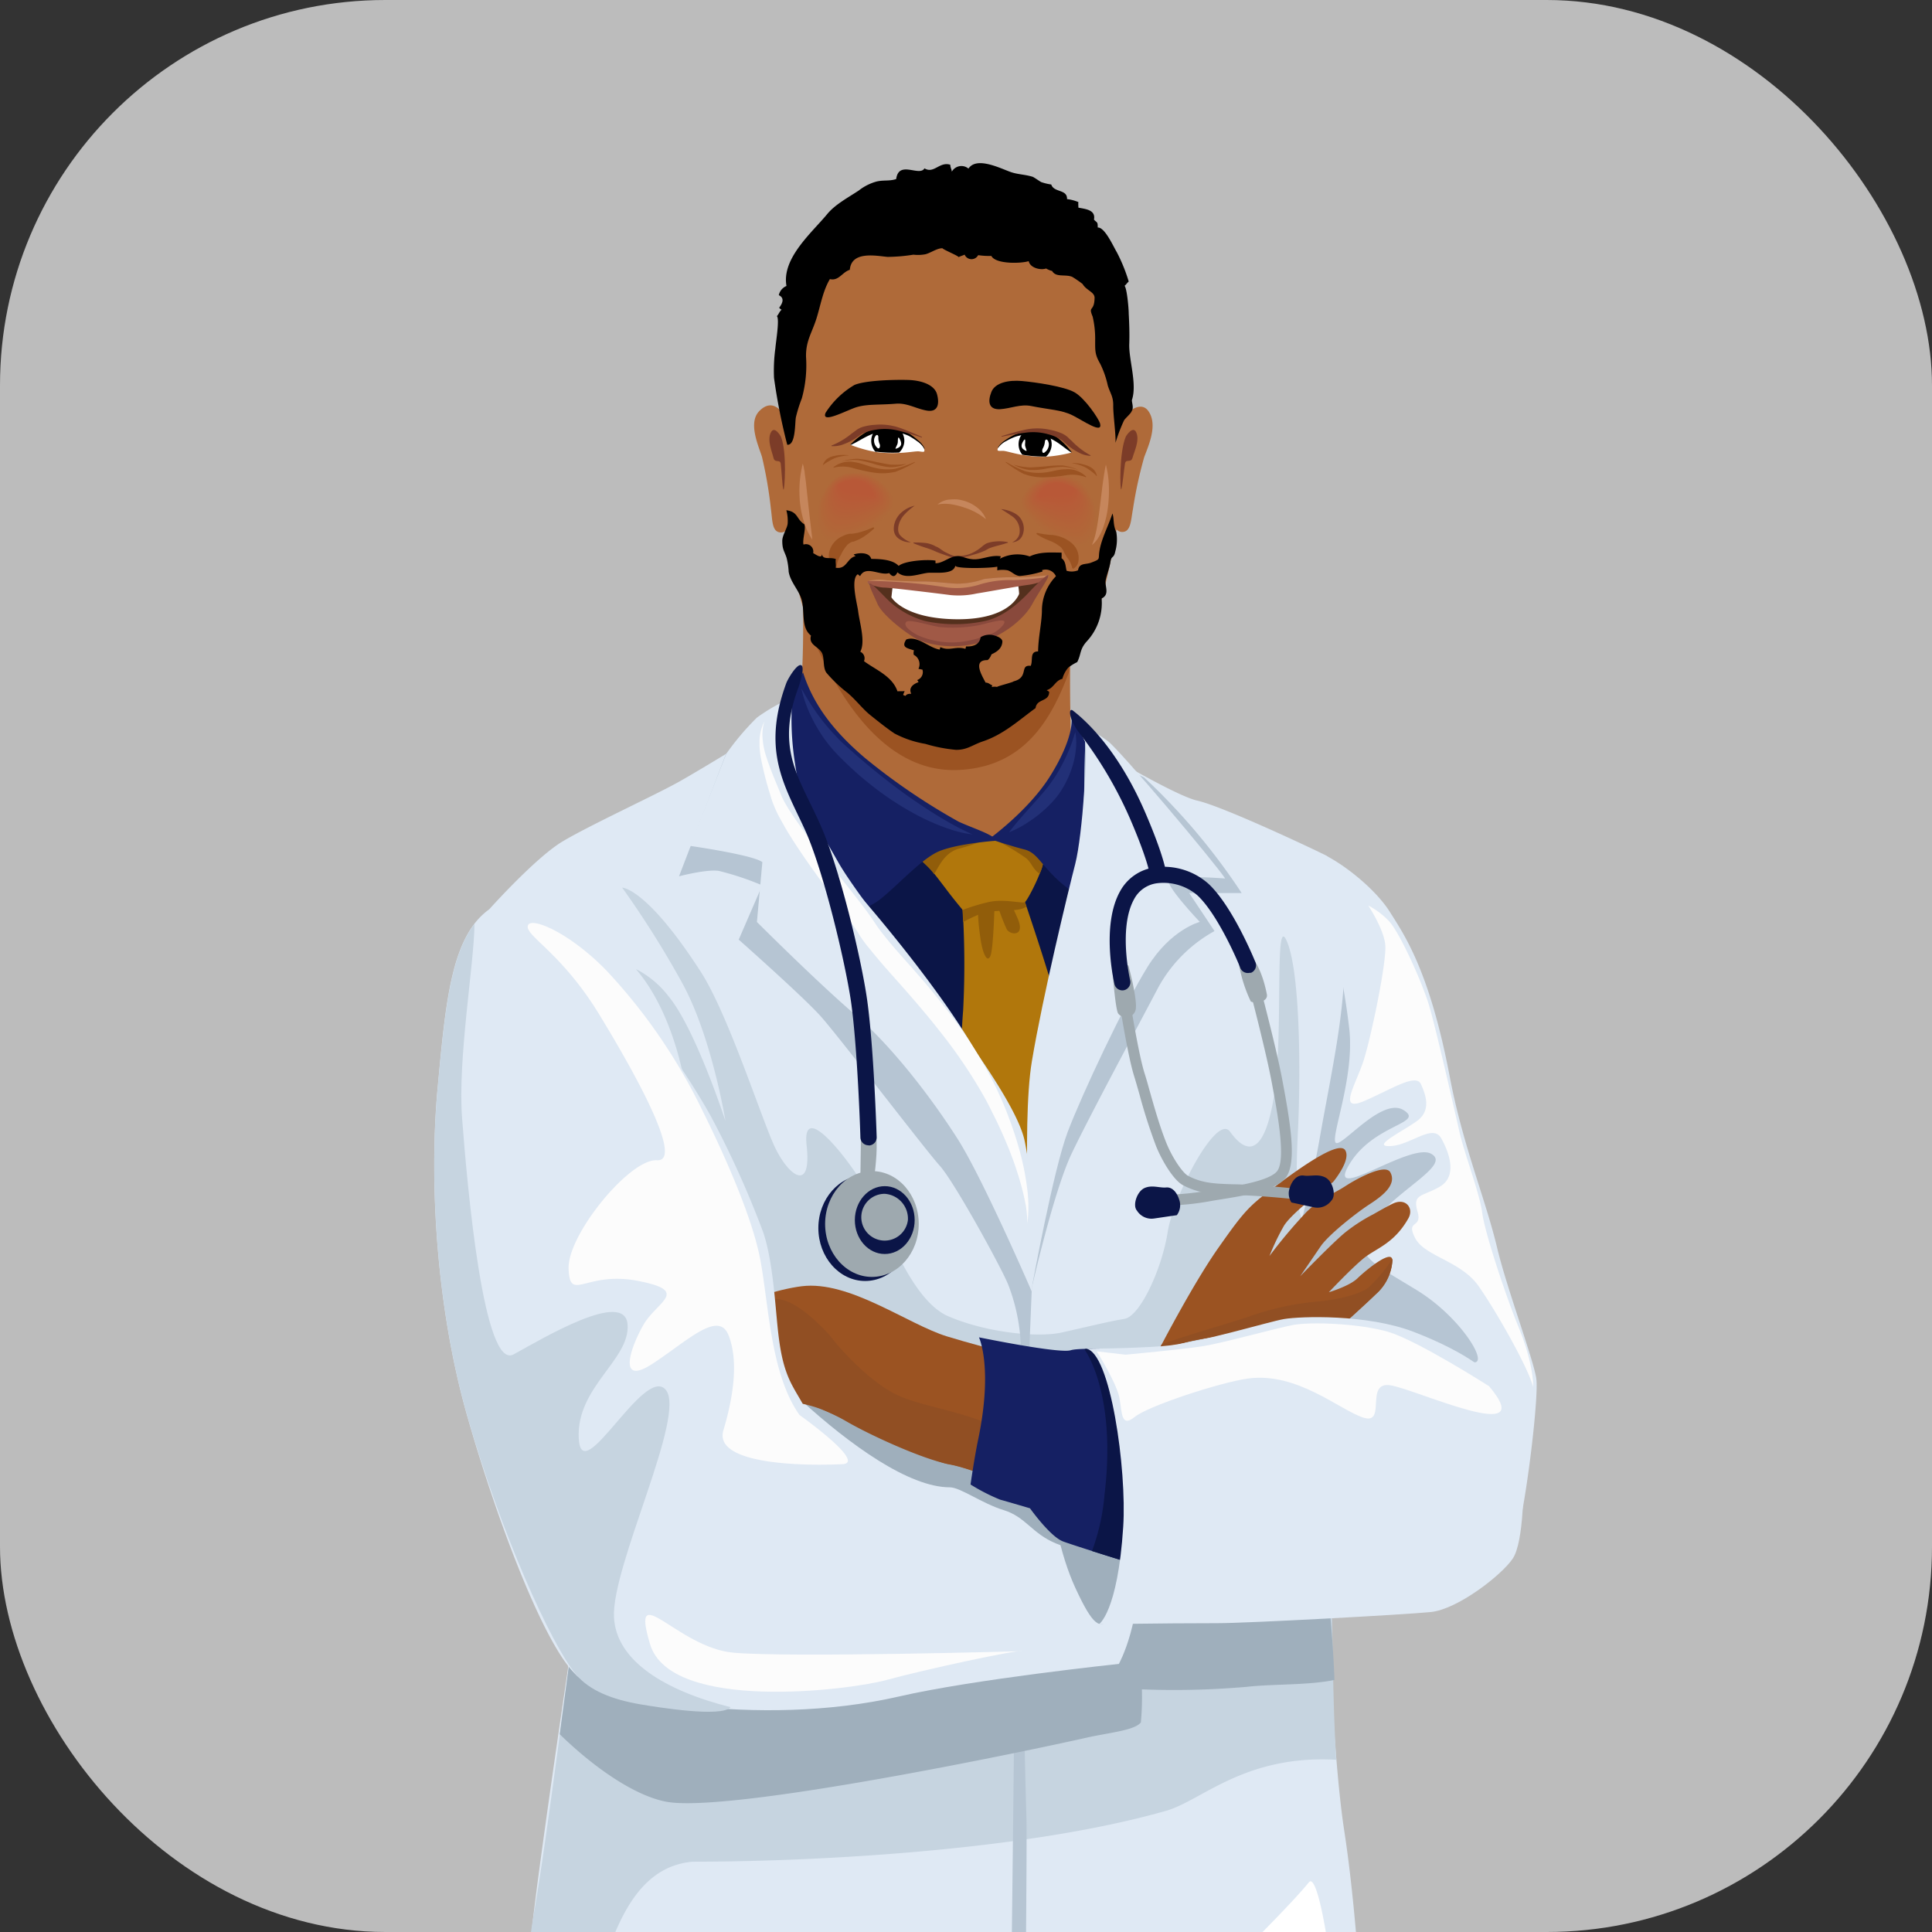 <svg xmlns="http://www.w3.org/2000/svg" xmlns:xlink="http://www.w3.org/1999/xlink" viewBox="0 0 322.94 322.94"><rect x="0" y="0" width="322.94" height="322.94" fill="#333333" stroke="none"/><defs><style>.cls-1{fill:none;}.cls-2{fill:#bcbcbc;}.cls-3{clip-path:url(#clip-path);}.cls-4{fill:#af6a39;}.cls-5{fill:#9b5322;}.cls-6{fill:#0b1547;}.cls-7{fill:#b1770c;}.cls-8{fill:#915d0a;}.cls-9{fill:#152063;}.cls-10{fill:#223077;}.cls-11{fill:#dfe9f4;}.cls-12{fill:#b6c5d3;}.cls-13{fill:#c6d4e0;}.cls-14{fill:#9fafbc;}.cls-15{fill:#914f23;}.cls-16{fill:#fcfcfc;}.cls-17{fill:#fff;}.cls-18{fill:#9ea9af;}.cls-19{opacity:0.45;}.cls-20{fill:#b06939;}.cls-21{fill:#b06839;}.cls-22{fill:#b16739;}.cls-23{fill:#b16639;}.cls-24{fill:#b26539;}.cls-25{fill:#b26439;}.cls-26{fill:#b36338;}.cls-27{fill:#b36238;}.cls-28{fill:#b46138;}.cls-29{fill:#b46038;}.cls-30{fill:#b56038;}.cls-31{fill:#b55f38;}.cls-32{fill:#b65e38;}.cls-33{fill:#b65d38;}.cls-34{fill:#b75c38;}.cls-35{fill:#b75b38;}.cls-36{fill:#b85a38;}.cls-37{fill:#b85938;}.cls-38{fill:#b95838;}.cls-39{fill:#b95738;}.cls-40{fill:#ba5637;}.cls-41{fill:#ba5537;}.cls-42{fill:#bb5437;}.cls-43{fill:#bb5337;}.cls-44{fill:#bc5237;}.cls-45{fill:#bc5137;}.cls-46{fill:#bd5037;}.cls-47{fill:#bd4f37;}.cls-48{fill:#be4e37;}.cls-49{fill:#be4d37;}.cls-50{fill:#bf4d37;}.cls-51{fill:#bf4c37;}.cls-52{fill:#c04b37;}.cls-53{fill:#c04a37;}.cls-54{fill:#c14936;}.cls-55{fill:#c14836;}.cls-56{fill:#c24736;}.cls-57{fill:#c24636;}.cls-58{fill:#c34536;}.cls-59{fill:#c34436;}.cls-60{fill:#c44336;}.cls-61{fill:#54301d;}.cls-62{fill:#a05946;}.cls-63{fill:#c6865c;}.cls-64{fill:#89493c;}.cls-65{fill:#7c3c28;}</style><clipPath id="clip-path"><rect class="cls-1" width="322.94" height="322.94" rx="64.41"/></clipPath></defs><g id="background"><rect class="cls-2" width="322.94" height="322.94" rx="64.41"/></g><g id="image"><g class="cls-3"><path class="cls-4" d="M134.2,99s.48,17-1.33,23,6.93,18.4,17.53,20c24.8,3.63,29-9.07,29-9.07s-1.21-23,0-29a25,25,0,0,1-18.14,6C149.8,109.37,134.2,99,134.2,99Z"/><path class="cls-5" d="M162.24,113.59c-11.49-.61-28-14.14-28-14.14s-.42,1.11,1.94,7.92c3.37,7.27,10.8,22,24.13,21.33,10.91-.55,15.38-8.37,18.35-16.27.08-1,.83-7,1.29-5.92A22,22,0,0,1,162.24,113.59Z"/><path class="cls-6" d="M179.73,122.37s-5.89,12.85-10,16.33-8.46,2.27-13.6-1.06-22.37-19.35-22.37-19.35L125,126.45s8.77,31.75,13,40.22,16.78,34.76,19.65,37.94,9.37,11.49,18.44,3.17,18.9-22.67,9.68-72.41C185.06,131.47,179.73,122.37,179.73,122.37Z"/><path class="cls-7" d="M160.23,195.39s.15-19.2.76-26.46a148.61,148.61,0,0,0-.15-18s3-3.62,5.89-3.32a6.49,6.49,0,0,1,4.08,1.66s6.07,17.54,7.41,24.49c1.66,8.62,3.33,25.25,3.33,25.25L171,209.9S161.89,200.68,160.23,195.39Z"/><path class="cls-8" d="M164.31,149.13c-1.35,1.43-.69,5.75-.45,7.56.3,2.27,1.06,4.38,1.66,3.17s.76-10.13.76-10.13a36.11,36.11,0,0,0,2,5.6c.51.94,3.18,1.36,1.82-1.82S166.73,146.56,164.31,149.13Z"/><path class="cls-8" d="M170.81,149.28a6.49,6.49,0,0,0-4.08-1.66c-2.87-.3-5.89,3.32-5.89,3.32s.1,2.45.15,3.18a29.77,29.77,0,0,1,2.87-1.36c2.57-.91,6.16-.15,7.71-1.21C171.25,150.62,170.81,149.28,170.81,149.28Z"/><path class="cls-7" d="M155.24,144.9c.76.9,2.27,2.87,3.18,4.08s2.49,3.12,2.49,3.12a33.4,33.4,0,0,1,4.31-1.31c2.57-.6,5.65.28,6.1,0s3.42-6,3.12-7.53-6.05-2.72-7.1-2.72-6.09,0-7.56.91A26.85,26.85,0,0,0,155.24,144.9Z"/><path class="cls-8" d="M153.73,143.54c.63.75,1.53,1.39,2.42,2.57,1-1.68,1.82-3.56,4.08-4.24a32,32,0,0,0,3.88-1.27c-1.69.11-4.44-1-5.24-.54C156.15,141.72,153.73,143.54,153.73,143.54Z"/><path class="cls-8" d="M167.34,140.51h-.74a38,38,0,0,1,5,3c.87.78,1.12,1.9,2.19,2.53a6.67,6.67,0,0,0,.68-2.84C174.14,141.72,168.39,140.51,167.34,140.51Z"/><path class="cls-9" d="M165.37,140.21s6.56-4.74,10.13-10.43c4.08-6.5,3.63-9.68,3.63-9.68a1.49,1.49,0,0,1,.9.91c.31.76,1.36,3,1.36,3,.46,19.46.48,19.48,1.06,22.08a31.92,31.92,0,0,0,1.67,5.14,21.41,21.41,0,0,1-5.6-2.72c-4.38-3.33-4.84-5.9-7.25-6.51S165.37,140.21,165.37,140.21Z"/><path class="cls-9" d="M166.6,140.52c-.61-1.06-3.8-2-6.37-3.18a105.71,105.71,0,0,1-15.57-10.58c-4.84-4.09-8.62-8.62-10.43-14.37a17.09,17.09,0,0,0-1.81,4.39,35.38,35.38,0,0,1-1.67,5s-.15,10.13,1.82,14.21,4.38,9.37,4.53,11.49.76,6.8.76,6.8,6.5-1.81,9.22-3.93,6.48-6.3,9.36-7.81S166.6,140.52,166.6,140.52Z"/><path class="cls-10" d="M162.55,139.47a45.38,45.38,0,0,1-4.28-2.2q-2.07-1.2-4.05-2.52c-2.65-1.75-5.19-3.64-7.66-5.64-.61-.5-1.23-1-1.83-1.51s-1.21-1-1.81-1.55-1.21-1.06-1.78-1.58-1.11-1.08-1.64-1.65a34.24,34.24,0,0,1-3-3.67,40,40,0,0,1-2.54-4.08,16.21,16.21,0,0,0,.66,2.36,23.58,23.58,0,0,0,.94,2.27,25.42,25.42,0,0,0,2.56,4.24,22.72,22.72,0,0,0,1.61,1.92c.29.32.57.6.86.89l.87.85c.59.57,1.2,1.11,1.8,1.66s1.24,1.06,1.88,1.58a50.7,50.7,0,0,0,8.16,5.42,38.9,38.9,0,0,0,4.48,2c.77.28,1.55.54,2.34.75A16.42,16.42,0,0,0,162.55,139.47Z"/><path class="cls-10" d="M179.73,122.37a27.59,27.59,0,0,1-1.86,4.78c-.38.75-.77,1.48-1.2,2.19-.21.36-.44.7-.66,1s-.47.7-.7,1c-1,1.27-2.13,2.51-3.27,3.78s-2.3,2.57-3.37,4a16.75,16.75,0,0,0,2.4-1.19,25.13,25.13,0,0,0,2.21-1.49,22.21,22.21,0,0,0,2-1.75c.33-.32.64-.64.94-1a13.3,13.3,0,0,0,.86-1.09c.28-.4.51-.79.74-1.18s.43-.81.63-1.22a16.59,16.59,0,0,0,.94-2.55,13.69,13.69,0,0,0,.47-2.68A9.33,9.33,0,0,0,179.73,122.37Z"/><path class="cls-11" d="M221.46,142.93c3.62,1.82,8.61,5.9,10.88,9.53s6.62,9.69,10,27.57c2.21,11.6,6,20.44,7.94,28.67,1.68,6.93,6.07,18.59,6.52,21.76s-1.86,22.48-3.68,27.92-2.22,5.64-12.65,2.47-18.59-8.17-22.67-16.33-4.08-20-5-26.3,1.36-21.32,4.53-30.84,5.45-22.23,5.45-30.39A69.13,69.13,0,0,0,221.46,142.93Z"/><path class="cls-12" d="M236.83,215.66c-8.16-5-11.29-6.06-7.21-11.5s13.15-9.53,9.52-11.34-17.68,8.61-13.6,1.81,12.7-6.8,9.07-9.07-10.43,6.35-11.34,5.45,3.17-10.89,2.27-19A118,118,0,0,0,222.82,157c0,8.16-2.28,20.83-5.45,30.34s-5.44,24.49-4.53,30.84.91,18.14,5,26.3c2.82,5.65,7.61,9.78,13.75,12.84,5.38-6.08-7.12-26.15-3.78-31,4.09-5.9,12.25-1.82,17.24.91S245,220.65,236.83,215.66Z"/><path class="cls-11" d="M181.39,124s14.67,8.92,18.75,9.83,18.59,7.71,21.32,9.07,2.72,8.16,3.17,16.78-2.27,20.41-4.08,30.84-5.9,23.13-5.9,29.93c0,0,5.44,30.84,6.35,38.1s1.62,34,3.7,47.5c6.81,44.28,4.25,149,4.25,149s-10.8,5.1-17.67,5.1c-7.1,0-23.2.86-30.87.86s-27.25,5.11-53.64,5.11a227.44,227.44,0,0,1-47.69-5.11s6-106.45,10.13-141.23c1.47-12.23,5.71-40.85,7.07-49.92s8.17-49,7.26-59.87-.45-32.65-3.63-38.55S81.77,152,81.77,152s7.71-8.62,12.25-11.34,15.42-7.71,19.5-10,13.6-8.17,13.6-8.17,11.34,21.32,15,25.4S157,165.19,163,175.58c7.26,12.7,9.07,21.77,9.07,21.77a148,148,0,0,1,3.18-28.57c3.17-14.06,5.89-30.38,5.89-30.38Z"/><path class="cls-13" d="M223.35,294.15c-.85-14.2-.4-28.73-1.31-36s-7.39-37.69-7.39-37.69c0-4,1.43-10.11,3-16.56-1.11-2.62-1-8.57-.7-14.73.45-9.07.45-26.3-1.81-31.75s-.46,15.88-2.27,26.31-5,8.61-7.26,5.44-9.52,10.88-10.43,16.78-4.53,14.06-7.25,14.51-6.35,1.36-10.44,2.27-12.7,0-19-2.72S148,204.61,145.26,199.62s-11.33-16.33-10.43-8.16-3.17,5-5.44,0-7.73-22-12.24-29C108.08,148.37,104,148.37,104,148.37a161.87,161.87,0,0,1,10,15.88c5,9.07,7.26,23.13,7.26,23.13s-5-15.42-9.53-20.87a16.1,16.1,0,0,0-5.44-4.53c8.62,10,11,30.27,7.71,38.55-1.23,3.07-6.21-6.35-11.55-14.3.53,8.22.61,17.73,1.12,23.82.91,10.89-5.89,50.8-7.26,59.87s-4.93,37.79-7.07,49.92c-3.9,22.09-10.13,141.23-10.13,141.23s2.55-23,8.51-57.06c10-57.19,10.22-91.12,28.1-92.82,19.59,0,55.4-1.71,79.2-8.51C200.85,301,208,293.3,223.35,294.15Z"/><path class="cls-12" d="M171.57,303.78c-.3-9.07-.91-40.51-.61-49.89s1.52-38.7,1.52-38.7,3.62-16,6.65-22.37,11.51-22.09,14.51-27.82a23.83,23.83,0,0,1,9.37-9.37l-4.23-6.35h8.77a106.3,106.3,0,0,0-16.33-19.35,47.29,47.29,0,0,1-9.83-5.9l-.3,14.37s-2.72,16.32-5.89,30.38A148,148,0,0,0,172,197.35s-.82-6.26-8.08-19c-5.94-10.4-17.77-24.83-21.4-28.91s-15.42-27-15.42-27-2.63,1.64-5.72,3.51l-7.88,20.53s4.53-1.21,6.65-.91a48.52,48.52,0,0,1,7.26,2.42l-3.93,9.07s10.58,9.37,13.6,12.7,17.54,22.37,20,25.09,10.58,17.54,11.49,20a31.48,31.48,0,0,1,1.81,15.42c-.91,7.86-.91,57.14-.91,62.58,0,5.11-2,165.1-1.74,169.59l2.41-.14C169.93,458.71,171.85,312.19,171.57,303.78Z"/><path class="cls-11" d="M131.05,117.23a30.46,30.46,0,0,0-4.53,2.72A43.8,43.8,0,0,0,121.4,126l-6.07,15.39s10.58,1.51,12.1,2.72l-.91,10s10,10,16.33,15.42,13,14.21,17.23,20.86,12.39,25.52,12.39,25.52.91-15.24-1.2-25.22-26-37.49-31.15-46.56-6.34-10.28-7.25-16.63a48.08,48.08,0,0,1-.45-10.73Z"/><path class="cls-11" d="M172.48,215.19s-1.82-26.91,0-37.79,6-28.12,7.25-33,2.12-19.35,1.66-20.41-2.26-3.93-2.26-3.93,3.93,2.27,6,3.78,17.84,20.26,19.66,23c0,0-8.17-.6-9.38,0s5.14,7.26,5.14,7.26-4.83,1.21-8.76,7.56-10.89,21.16-13.31,27.51S172.48,215.19,172.48,215.19Z"/><path class="cls-14" d="M223.06,280.81c-4.44.91-10.2.65-14.67,1.15a139.21,139.21,0,0,1-17.52.42,45.38,45.38,0,0,1-.17,5.52c-1,1.35-5.38,1.72-9.08,2.56-9.17,2.08-60,12.77-70.38,10.68-5.27-1.05-12-5.72-17.68-11.26,1.13-8.38,2.13-16,2.72-20,.9-6,4.16-25.33,6-41,15.72.14,36.51.76,44.38,3,13.34,3.75,50.87,12.09,65,9.17q3.39-.69,6.3-1.15c1.31,7.68,2.58,15.44,3,18.63A199.72,199.72,0,0,1,223.06,280.81Z"/><path class="cls-11" d="M133.93,234.09c-2.73.91-14.13,7.2-16.78,10.43-6.35,7.71-15,10.88-18.6,20s-5.44,11.8-2.27,15.42,30.39,9.07,54,3.63c12.58-2.9,36.74-5.44,36.74-5.44s4.08-7.26,3.17-18.6-7.25-25.39-7.25-25.39-15.42-.91-22.68-.45S133.93,234.09,133.93,234.09Z"/><path class="cls-14" d="M182.91,234.09s-15.42-.91-22.68-.45-26.3.45-26.3.45c8.16,7.43,18,14.52,24.84,14.52,1.75,0,5.32,2.68,9,3.81s4.7,3.89,8.71,5.56c6.67,2.78,12.56,2.29,15.38.93C189.79,249.29,182.91,234.09,182.91,234.09Z"/><path class="cls-5" d="M193.38,226.26s5.81-11.33,10.26-17.66,5.14-7,9.58-10.33,10.61-7.66,11.64-6-2.05,5.33-2.05,5.33-6.85,5-8.22,7.34a38.66,38.66,0,0,0-2.39,5,85.86,85.86,0,0,1,6.16-7.33c2.39-2.33,4.45-3,6.5-4.33s6.7-3.82,7.53-2.33c1.18,2.12-1.46,4.05-3.51,5.38s-6.76,5-8.13,7l-3.42,5s5.48-5.66,7.53-7.33a28.36,28.36,0,0,1,4.73-3.05c.43-.25,2.72-1.56,3.41-1.84,2.05-.86,3.35.89,2.41,2.55-2.41,4.26-5.42,5-7.47,6.67s-5.82,5.67-5.82,5.67,3.42-1,4.79-2.33,5.82-5,5.82-3a8.13,8.13,0,0,1-2.74,5.66c-1.71,1.67-6.16,5.67-6.16,5.67S198.85,222.26,193.38,226.26Z"/><path class="cls-15" d="M193.38,226.26l.81-1.55c4-1.47,11.86-3.7,14.51-4.62A46.31,46.31,0,0,1,220,217.58c4.3-.4,7.51-1.39,8.76-2.36a27.72,27.72,0,0,0,4-4.81,1.11,1.11,0,0,1,0,.19,8.13,8.13,0,0,1-2.74,5.66c-1.71,1.67-6.16,5.67-6.16,5.67S198.85,222.26,193.38,226.26Z"/><path class="cls-14" d="M178.37,227.29c-5,7.71-3.63,27.21,1.36,38.09,3,6.52,4.18,7,5.8,5.2,4.26-4.81,7.6-12.41,4.63-28.33C188.14,231.39,181,223.17,178.37,227.29Z"/><path class="cls-5" d="M179.28,229s-14.43-3.59-21-5.62S142,214,134,215s-24.09,8-24.09,8L119,238.53s10.16-6.17,14.93-4.44,20.71,10,24.73,10.69,12.14,4.35,12.14,4.35S180.76,233.8,179.28,229Z"/><path class="cls-15" d="M174.38,243.12a9.4,9.4,0,0,0-1.84-1.51c-9.16-5.69-17.08-6-22.22-8.27s-10.63-8.72-11.67-10.2c-5.38-5.74-8-6.17-9.81-6-8,.95-17.48,10.84-17.48,10.84l12.83,8.65s5.75-5.74,17.24.93c4.38,2.54,13.21,6.49,17.23,7.18s12.14,4.35,12.14,4.35S172.49,246.53,174.38,243.12Z"/><path class="cls-9" d="M163.64,223.54s2.37,5-.12,17c-.66,3.14-1.29,7.6-1.29,7.6a32.34,32.34,0,0,0,4.94,2.53c1.46.4,5,1.45,5,1.45s3.35,4.71,5.51,5.53,15.72,5,15.72,5,11.39-23.83,10.44-29.05-13.4-7.79-13.4-7.79-9.54-.7-11.48-.11S163.64,223.54,163.64,223.54Z"/><path class="cls-6" d="M181.27,225.55l.25-.11c3.5-.06,8.88.34,8.88.34s12.44,2.57,13.4,7.79-10.44,29.05-10.44,29.05-6.15-1.88-10.83-3.36a35.6,35.6,0,0,0,2.09-9.4C186.7,232.76,181.27,225.55,181.27,225.55Z"/><path class="cls-11" d="M181.52,225.44s6.83,0,12.72-.42,17.69-4.08,20.41-4.54,13.83-.85,21.61,2.13c18.17,7,17.75,14.37,18.17,19.73.46,5.88.25,15.45-1.56,18.17s-9.19,8.5-13.73,8.95-30.56,1.86-35.63,1.86c-9.83,0-19.83.19-19.83.19s3.15-2,4.07-16.31C188.37,245.69,185.6,225.89,181.52,225.44Z"/><path class="cls-11" d="M81.77,152a38.37,38.37,0,0,1,16.78,8.17C106.72,167,115.79,181,119,186.92A161.12,161.12,0,0,1,127.58,206c1.36,4.08,1.81,9.52,2.27,14.51s1,8.22,2.72,11.34c2,3.74,5.24,7.17-2.27,7.26-3.9,0-5.44,11.79-6.8,16.78s-11.8,23.58-16.33,24.94-5.9,3.63-10.89-.91-12.69-24-18.14-43.08-6.35-40.36-5-54.88S75.42,156.54,81.77,152Z"/><path class="cls-13" d="M111.25,232.27c-3.63-4.08-14.06,16.78-14.51,8.17s8.61-13.15,8.16-19.05-14.06,2.27-19.05,5-7.71-27.67-8.61-39.46c-.76-9.85,2-25.7,2.08-32.51-4.16,5.41-5,15.14-6.17,27.52-1.36,14.52-.45,35.83,5,54.88S92,274.71,96.28,279.89c2.27,2.72,6.12,4.21,10.79,5,2.72.46,13.57,2.24,15.06.47-10.88-2.73-19.11-7.67-19.5-15C102.18,261.75,114.88,236.36,111.25,232.27Z"/><path class="cls-16" d="M171.73,204.52a23.23,23.23,0,0,0-.07-6.12,44.23,44.23,0,0,0-1.21-6,59.93,59.93,0,0,0-1.93-5.86c-.36-1-.75-1.91-1.16-2.85s-.85-1.89-1.32-2.81a70.86,70.86,0,0,0-6.55-10.49c-1.22-1.65-2.5-3.25-3.8-4.83s-2.65-3.11-4-4.63-2.68-3-3.9-4.55c-.31-.38-.6-.76-.88-1.14s-.5-.72-.82-1.2c-.59-.88-1.2-1.72-1.82-2.53-1.24-1.64-2.5-3.23-3.77-4.81s-2.53-3.15-3.78-4.73-2.46-3.16-3.6-4.79c-.57-.81-1.12-1.64-1.62-2.48-.25-.41-.48-.84-.69-1.26-.1-.21-.19-.42-.28-.64l-.29-.71c-.77-1.87-1.56-3.72-2.16-5.62a12.57,12.57,0,0,1-.6-2.9,7.47,7.47,0,0,1,.3-3,7.55,7.55,0,0,0-.81,3,13.41,13.41,0,0,0,.21,3.1,55.28,55.28,0,0,0,1.51,6l.22.72c.07.26.17.53.26.78.19.5.4,1,.62,1.47.46,1,1,1.86,1.48,2.75,1.05,1.78,2.18,3.49,3.34,5.17,2.32,3.36,4.78,6.59,7.11,9.85.57.81,1.15,1.62,1.67,2.44l.4.64.46.68c.32.44.63.87,1,1.28,1.3,1.65,2.64,3.17,4,4.7s2.67,3,4,4.56,2.58,3.06,3.81,4.63a83.77,83.77,0,0,1,6.76,9.81c.5.86,1,1.72,1.44,2.6s.9,1.78,1.34,2.68c.86,1.8,1.66,3.63,2.38,5.5a54.29,54.29,0,0,1,1.85,5.71c.26,1,.48,2,.65,2.94A20.09,20.09,0,0,1,171.73,204.52Z"/><path class="cls-17" d="M229,455.11s-2.55,3.4-13.62,5.11a112.55,112.55,0,0,1-24.77,1c-5-.23-10.15-.14-12.92-.29,2-4.25,8.76-55.36,11.29-70.53,3.89-23.35,6.14-51.76,6.14-51.76s19.22-18.47,23.66-24c2.2-2.75,6.52,28.92,6,54.5C224.19,392.58,229.16,448.46,229,455.11Z"/><path class="cls-16" d="M133.64,236.52c-4.82-6.81-5.11-18.17-6.53-25.83s-6.53-18.74-10.22-26.12a93.83,93.83,0,0,0-15.33-22.14c-6.24-6.53-13-9.37-13.34-7.66s5.68,4.54,11.92,14.76,14.2,24.69,9.66,24.41-15,12.49-14.76,18.17,2.83.28,11.63,2,3.13,3.4.86,7.38S103.27,231.7,109,228s11.07-9.09,12.77-4.83.85,10.22-.85,15.9,13.06,6,19.87,5.67C145,244.58,133.64,236.52,133.64,236.52Z"/><path class="cls-16" d="M170.83,276c-.85-.28-16.46,3.12-22.71,4.83s-36.05,5.39-39.46-6,4.54.57,13.91,1.42S170.83,276,170.83,276Z"/><path class="cls-16" d="M256.28,231.84s.14-3.69-2.42-9.94c-2.21-5.4-5.68-15.89-6.1-19.16s-3-9.94-3.83-13.63-3.84-16.89-5-20.86-5-12.49-6.81-14.34a13.21,13.21,0,0,0-3.41-2.55s2.55,3.83,2.84,6.53-2.27,15-3.55,19.16-4.54,8.94,0,7,8.66-4.69,9.51-2.84,1.7,4.4-.57,6.1-7.95,4.4-4.54,4.26,7.1-3.84,8.52-1.28,2.69,6.39-.29,8.09-4.54,1.14-3.69,4.12-2,1.27-.42,4.4,7.66,3.83,10.64,8.09S255.42,228.57,256.28,231.84Z"/><path class="cls-16" d="M248.89,231.7S236.83,224,232,222.61s-12.91-1.7-15.89-1.13-11.64,3-15.05,3.54-12.91,1.42-12.91,1.42l-4.83-.56s3.41,5.39,3.83,7.94.29,4.83,2.56,3,14.25-5.75,18.87-6.39c8.24-1.14,15.33,5.25,19.31,6.53s.14-6.11,4.54-5.4S257.55,241.91,248.89,231.7Z"/><path class="cls-6" d="M152.44,205.27c0,4.89-3.5,8.85-7.83,8.85s-7.82-4-7.82-8.85,3.5-8.84,7.82-8.84S152.44,200.39,152.44,205.27Z"/><path class="cls-18" d="M153.57,204.59c0,4.89-3.5,8.85-7.82,8.85s-7.83-4-7.83-8.85,3.51-8.84,7.83-8.84S153.57,199.71,153.57,204.59Z"/><path class="cls-6" d="M152.89,203.94c0,3.13-2.24,5.67-5,5.67s-5-2.54-5-5.67,2.25-5.67,5-5.67S152.89,200.81,152.89,203.94Z"/><path class="cls-18" d="M151.76,203.94a3.91,3.91,0,1,1-3.88-4.39A4.16,4.16,0,0,1,151.76,203.94Z"/><path class="cls-18" d="M143.82,196.66l.11-7.8s1.63-.67,2.31.46,0,6.58,0,6.58S146.09,197.79,143.82,196.66Z"/><path class="cls-6" d="M145.18,191.44a1.35,1.35,0,0,1-1.36-1.29c0-.15-.46-14.9-1.57-22.73-1-6.77-4.58-21.73-7.61-28.51-.42-.93-.85-1.83-1.28-2.72-2.91-6.11-5.66-11.87-1.93-22,.25-.69,1.79-3.3,2.49-3s-.3,3.34-.56,4c-3.35,9.12-.32,14.07,2.47,19.91.44.91.88,1.83,1.3,2.78,3.23,7.23,6.84,22.37,7.81,29.22,1.13,8,1.58,22.4,1.6,23a1.35,1.35,0,0,1-1.32,1.37Z"/><path class="cls-18" d="M208.78,199.63c-1.58.35-3.21.61-4.64.84-.69.11-1.31.21-1.84.31a45.73,45.73,0,0,1-6,.69l-.07-1.81A45.57,45.57,0,0,0,202,199c.53-.1,1.17-.2,1.87-.31,3-.48,8.1-1.29,9.52-2.83,1.66-1.79.15-9.78-.84-15.07-1.13-6-4.29-17.8-4.32-17.92l1.75-.47c0,.12,3.21,12,4.35,18.05,1.51,8,2.5,14.36.39,16.65C213.57,198.3,211.25,199.08,208.78,199.63Z"/><path class="cls-18" d="M216.31,200.45s-2.77-.34-7.45-.61c-1-.05-1.89-.08-2.73-.11-3.26-.1-5.62-.18-8.37-1.61-1.56-.81-3.49-4-4.51-6.52a90.53,90.53,0,0,1-2.8-8.73c-.33-1.14-.61-2.15-.85-2.91-1.3-4.06-3.11-16.29-3.18-16.81l1.79-.26c0,.12,1.86,12.6,3.11,16.52.25.77.54,1.8.87,3,.74,2.61,1.66,5.86,2.74,8.56s2.82,5.14,3.67,5.58c2.38,1.24,4.45,1.31,7.59,1.41.85,0,1.77.06,2.77.11,4.76.27,7.46.61,7.58.62Z"/><path class="cls-6" d="M192.89,203.68a2.87,2.87,0,0,1-2.85-1.33c-.76-.85,0-3.19,1.26-3.76s2.5,0,3.63-.1,1.91,1,2.26,2.31a2.78,2.78,0,0,1-.48,2.32Z"/><path class="cls-6" d="M219.63,201.81a2.89,2.89,0,0,0,2.93-1.15c.81-.8.26-3.17-1-3.83s-2.5-.16-3.62-.33-2,.84-2.39,2.15a2.75,2.75,0,0,0,.32,2.35Z"/><path class="cls-18" d="M185.89,161.49s.5,7,1,7.9a1.66,1.66,0,0,0,2.93-.57c.39-1.6-1.2-7.44-1.2-7.44A5.2,5.2,0,0,0,185.89,161.49Z"/><path class="cls-18" d="M207,160.66a24.48,24.48,0,0,0,2.07,6.73c.7.43,3,.12,2.68-1.24-.85-4.28-2.27-5.81-2.27-5.81S207.84,159.72,207,160.66Z"/><path class="cls-6" d="M208.87,162.61a1.35,1.35,0,0,1-1.55-.82c0-.09-3.58-8.81-7.19-12.15a8.73,8.73,0,0,0-6.75-2,5.07,5.07,0,0,0-3.81,2.65c-2.68,4.82-.68,13.49-.66,13.58a1.37,1.37,0,0,1-1,1.64h0a1.36,1.36,0,0,1-1.62-1c-.09-.39-2.26-9.79.93-15.52a7.78,7.78,0,0,1,5.76-4,11.27,11.27,0,0,1,9,2.72c4.06,3.76,7.72,12.75,7.87,13.13a1.36,1.36,0,0,1-.75,1.77Z"/><path class="cls-6" d="M192.35,147.6l-.14-1.34c0-.1-.38-2.6-3.3-9.37a67.93,67.93,0,0,0-8.71-14.65c-1.66-2.36-1.56-4-.87-3.47,2.33,1.79,7.62,6.7,12.08,17,3.13,7.26,3.48,9.87,3.51,10.14l.14,1.36Z"/><path class="cls-4" d="M180,40c2.41,2.43,7.95,12.59,8.16,18.67s-1,22.38-1,25.4-3,19.11-5.62,23a94.25,94.25,0,0,1-12.36,13.77c-4,3.31-10.79,4.83-18.53,1.1s-12.07-11.7-14.49-15.71-5.28-16.89-4.83-24.68.05-19.94.09-26S134,37.87,143.91,34.22,171.21,31.15,180,40Z"/><g class="cls-19"><path class="cls-4" d="M182.76,89.18a7.18,7.18,0,0,0,.29-4.46,9.48,9.48,0,0,0-1.67-3.51c-1.37-1.78-4.81-2.3-6.93-1.38-2.7,1.17-4.95,3.55-3,5.89a15.7,15.7,0,0,0,6.51,5C180.05,91.37,181.62,91.94,182.76,89.18Z"/><path class="cls-20" d="M174.47,79.86c-2.08.9-3.89,2.54-3.67,4.31a2.83,2.83,0,0,0,.68,1.48c.29.36.61.71.93,1a14.27,14.27,0,0,0,5.48,3.81c2.1.66,3.64,1.21,4.77-1.49a6.92,6.92,0,0,0,.31-4.37,9.35,9.35,0,0,0-1.68-3.45C179.93,79.47,176.56,79,174.47,79.86Z"/><path class="cls-21" d="M174.49,79.89c-2.05.89-3.82,2.5-3.62,4.24a2.78,2.78,0,0,0,.66,1.45,12.9,12.9,0,0,0,.93,1,14.07,14.07,0,0,0,5.4,3.71c2.06.64,3.57,1.18,4.71-1.45a6.75,6.75,0,0,0,.31-4.29,8.84,8.84,0,0,0-1.68-3.39C179.85,79.5,176.54,79,174.49,79.89Z"/><path class="cls-22" d="M174.5,79.92c-2,.88-3.75,2.46-3.56,4.17a2.82,2.82,0,0,0,.65,1.43c.28.34.59.68.91,1a14,14,0,0,0,5.32,3.61c2,.63,3.52,1.14,4.65-1.42a6.53,6.53,0,0,0,.33-4.21,8.48,8.48,0,0,0-1.68-3.31C179.77,79.54,176.53,79,174.5,79.92Z"/><path class="cls-23" d="M174.52,80c-2,.87-3.68,2.42-3.5,4.09a2.66,2.66,0,0,0,.62,1.41c.28.34.59.67.9,1A14,14,0,0,0,177.79,90c2,.6,3.46,1.1,4.58-1.4a6.34,6.34,0,0,0,.35-4.12A8.17,8.17,0,0,0,181,81.18C179.69,79.57,176.51,79.07,174.52,80Z"/><path class="cls-24" d="M174.54,80c-1.95.86-3.61,2.39-3.45,4a2.53,2.53,0,0,0,.61,1.38,10,10,0,0,0,.89,1,13.68,13.68,0,0,0,5.16,3.42c2,.59,3.41,1.07,4.53-1.36a6.11,6.11,0,0,0,.35-4A8,8,0,0,0,181,81.17C179.61,79.6,176.5,79.11,174.54,80Z"/><path class="cls-25" d="M174.56,80c-1.92.85-3.55,2.35-3.4,3.95a2.62,2.62,0,0,0,.59,1.36,12.77,12.77,0,0,0,.88.93,13.66,13.66,0,0,0,5.09,3.32c1.94.57,3.35,1,4.46-1.33a5.88,5.88,0,0,0,.37-3.95,7.81,7.81,0,0,0-1.69-3.13C179.54,79.64,176.48,79.15,174.56,80Z"/><path class="cls-26" d="M174.58,80c-1.89.84-3.48,2.31-3.34,3.88a2.42,2.42,0,0,0,.57,1.33,10.53,10.53,0,0,0,.86.91,13.52,13.52,0,0,0,5,3.22c1.92.56,3.3,1,4.4-1.3a5.66,5.66,0,0,0,.39-3.87,7.55,7.55,0,0,0-1.69-3A6,6,0,0,0,174.58,80Z"/><path class="cls-27" d="M174.6,80.06c-1.85.83-3.41,2.28-3.29,3.81a2.34,2.34,0,0,0,.55,1.31,9,9,0,0,0,.86.89,13.36,13.36,0,0,0,4.92,3.13c1.89.53,3.25,1,4.35-1.27a5.51,5.51,0,0,0,.39-3.79,7.11,7.11,0,0,0-1.69-3A5.91,5.91,0,0,0,174.6,80.06Z"/><path class="cls-28" d="M174.61,80.09c-1.81.82-3.34,2.24-3.22,3.74a2.28,2.28,0,0,0,.53,1.29,9.69,9.69,0,0,0,.84.86,13.23,13.23,0,0,0,4.85,3c1.85.52,3.19.92,4.28-1.24a5.29,5.29,0,0,0,.41-3.7,7.11,7.11,0,0,0-1.69-2.93A5.88,5.88,0,0,0,174.61,80.09Z"/><path class="cls-29" d="M174.63,80.12c-1.78.81-3.27,2.2-3.17,3.67a2.15,2.15,0,0,0,.52,1.26,8.11,8.11,0,0,0,.82.84,13.25,13.25,0,0,0,4.77,2.93c1.83.51,3.14.89,4.22-1.21a5.06,5.06,0,0,0,.43-3.61,6.77,6.77,0,0,0-1.7-2.86A5.77,5.77,0,0,0,174.63,80.12Z"/><path class="cls-30" d="M174.65,80.15c-1.75.8-3.21,2.16-3.12,3.59A2.08,2.08,0,0,0,172,85a6.35,6.35,0,0,0,.82.82,12.89,12.89,0,0,0,4.69,2.83c1.79.49,3.08.86,4.15-1.17a4.85,4.85,0,0,0,.44-3.54,6.5,6.5,0,0,0-1.7-2.79A5.71,5.71,0,0,0,174.65,80.15Z"/><path class="cls-31" d="M174.67,80.18c-1.72.79-3.14,2.12-3.06,3.52a2,2,0,0,0,.48,1.22,5.91,5.91,0,0,0,.8.78,12.91,12.91,0,0,0,4.61,2.75c1.77.47,3,.81,4.1-1.15a4.73,4.73,0,0,0,.45-3.45,6.32,6.32,0,0,0-1.7-2.73A5.64,5.64,0,0,0,174.67,80.18Z"/><path class="cls-32" d="M174.69,80.21c-1.69.78-3.07,2.08-3,3.45a2,2,0,0,0,.46,1.19,6.32,6.32,0,0,0,.79.76,12.83,12.83,0,0,0,4.54,2.65c1.73.45,3,.78,4-1.12a4.52,4.52,0,0,0,.47-3.36,6.15,6.15,0,0,0-1.71-2.67A5.56,5.56,0,0,0,174.69,80.21Z"/><path class="cls-33" d="M174.7,80.24c-1.64.76-3,2.05-2.95,3.38a1.88,1.88,0,0,0,.45,1.16,4.58,4.58,0,0,0,.78.74,12.78,12.78,0,0,0,4.45,2.55c1.71.44,2.92.75,4-1.08a4.35,4.35,0,0,0,.48-3.28,5.87,5.87,0,0,0-1.7-2.6A5.51,5.51,0,0,0,174.7,80.24Z"/><path class="cls-34" d="M174.72,80.27c-1.61.75-2.93,2-2.89,3.3a1.86,1.86,0,0,0,.42,1.15,5.23,5.23,0,0,0,.77.71,12.73,12.73,0,0,0,4.37,2.46c1.68.42,2.88.71,3.92-1.06a4.21,4.21,0,0,0,.49-3.2,5.77,5.77,0,0,0-1.71-2.53A5.42,5.42,0,0,0,174.72,80.27Z"/><path class="cls-35" d="M174.74,80.3c-1.58.74-2.87,2-2.84,3.23a1.76,1.76,0,0,0,.41,1.12,4.49,4.49,0,0,0,.75.69,12.63,12.63,0,0,0,4.3,2.36c1.65.4,2.82.67,3.85-1a4,4,0,0,0,.5-3.11,5.46,5.46,0,0,0-1.7-2.47A5.36,5.36,0,0,0,174.74,80.3Z"/><path class="cls-36" d="M174.76,80.33c-1.55.73-2.8,1.93-2.79,3.16a1.72,1.72,0,0,0,.39,1.09,4,4,0,0,0,.75.67,12.54,12.54,0,0,0,4.21,2.26c1.62.39,2.78.64,3.79-1a3.82,3.82,0,0,0,.52-3,5.24,5.24,0,0,0-6.87-3.16Z"/><path class="cls-37" d="M174.78,80.36c-1.52.72-2.74,1.89-2.73,3.09a1.64,1.64,0,0,0,.37,1.07,4.13,4.13,0,0,0,.73.64,12.56,12.56,0,0,0,4.14,2.16c1.59.37,2.72.61,3.73-1a3.71,3.71,0,0,0,.53-2.94,5.19,5.19,0,0,0-6.77-3.06Z"/><path class="cls-38" d="M174.79,80.39c-1.48.71-2.66,1.85-2.67,3a1.6,1.6,0,0,0,.35,1,3.68,3.68,0,0,0,.73.62,12.56,12.56,0,0,0,4.05,2.07c1.56.35,2.68.57,3.67-.94a3.5,3.5,0,0,0,.54-2.86,5,5,0,0,0-1.71-2.27A5.17,5.17,0,0,0,174.79,80.39Z"/><path class="cls-39" d="M174.81,80.42c-1.44.69-2.6,1.82-2.62,2.94a1.52,1.52,0,0,0,.34,1,3,3,0,0,0,.71.6,12.65,12.65,0,0,0,4,2c1.53.34,2.63.54,3.6-.9a3.36,3.36,0,0,0,.56-2.78,4.83,4.83,0,0,0-1.72-2.2A5.06,5.06,0,0,0,174.81,80.42Z"/><path class="cls-40" d="M174.83,80.45c-1.41.68-2.53,1.78-2.56,2.87a1.4,1.4,0,0,0,.32,1,3.28,3.28,0,0,0,.69.57,12.62,12.62,0,0,0,3.9,1.87c1.5.32,2.58.5,3.54-.87a3.2,3.2,0,0,0,.58-2.69,4.73,4.73,0,0,0-1.72-2.14A5,5,0,0,0,174.83,80.45Z"/><path class="cls-41" d="M174.85,80.48c-1.38.67-2.47,1.74-2.51,2.79a1.35,1.35,0,0,0,.3,1,2.74,2.74,0,0,0,.69.55,12.7,12.7,0,0,0,3.81,1.77c1.47.31,2.54.47,3.49-.84a3,3,0,0,0,.58-2.6,4.53,4.53,0,0,0-1.72-2.08A4.92,4.92,0,0,0,174.85,80.48Z"/><path class="cls-42" d="M174.87,80.51c-1.35.66-2.4,1.7-2.46,2.72a1.32,1.32,0,0,0,.29,1,2.38,2.38,0,0,0,.67.53,13,13,0,0,0,3.74,1.68c1.44.28,2.49.43,3.42-.81a2.88,2.88,0,0,0,.6-2.53,4.54,4.54,0,0,0-1.72-2A4.86,4.86,0,0,0,174.87,80.51Z"/><path class="cls-43" d="M174.89,80.54c-1.32.65-2.34,1.66-2.4,2.65a1.26,1.26,0,0,0,.26.93,2.23,2.23,0,0,0,.66.49,12.83,12.83,0,0,0,3.66,1.59c1.41.27,2.45.4,3.36-.78a2.74,2.74,0,0,0,.62-2.44A4.41,4.41,0,0,0,179.32,81,4.75,4.75,0,0,0,174.89,80.54Z"/><path class="cls-44" d="M174.9,80.57a3.82,3.82,0,0,0-2.34,2.58,1.17,1.17,0,0,0,.25.9,1.88,1.88,0,0,0,.65.47A12.9,12.9,0,0,0,177,86c1.38.26,2.4.37,3.3-.75a2.61,2.61,0,0,0,.62-2.35A4.2,4.2,0,0,0,179.24,81,4.71,4.71,0,0,0,174.9,80.57Z"/><path class="cls-45" d="M174.92,80.6a3.79,3.79,0,0,0-2.29,2.5,1.18,1.18,0,0,0,.23.88,1.8,1.8,0,0,0,.64.45,13.49,13.49,0,0,0,3.5,1.4c1.35.23,2.37.33,3.24-.72a2.49,2.49,0,0,0,.64-2.27A4.17,4.17,0,0,0,179.15,81,4.66,4.66,0,0,0,174.92,80.6Z"/><path class="cls-46" d="M174.94,80.63a3.73,3.73,0,0,0-2.23,2.43,1.09,1.09,0,0,0,.21.86,1.78,1.78,0,0,0,.62.42,13.63,13.63,0,0,0,3.43,1.3c1.32.22,2.32.31,3.17-.69a2.36,2.36,0,0,0,.66-2.19A4,4,0,0,0,179.07,81,4.58,4.58,0,0,0,174.94,80.63Z"/><path class="cls-47" d="M175,80.66A3.73,3.73,0,0,0,172.78,83a1,1,0,0,0,.19.83,1.62,1.62,0,0,0,.62.4,13.87,13.87,0,0,0,3.34,1.2c1.29.21,2.28.28,3.11-.66a2.19,2.19,0,0,0,.67-2.1A3.89,3.89,0,0,0,179,81,4.5,4.5,0,0,0,175,80.66Z"/><path class="cls-48" d="M175,80.69A3.7,3.7,0,0,0,172.85,83a1,1,0,0,0,.18.8,1.44,1.44,0,0,0,.6.38,14.52,14.52,0,0,0,3.26,1.1c1.27.19,2.25.25,3.06-.62a2.11,2.11,0,0,0,.68-2c-.16-.55-.93-1.14-1.74-1.62A4.42,4.42,0,0,0,175,80.69Z"/><path class="cls-49" d="M175,80.72a3.64,3.64,0,0,0-2.06,2.21.94.94,0,0,0,.16.79,1.33,1.33,0,0,0,.58.35,15.73,15.73,0,0,0,3.19,1c1.23.17,2.2.21,3-.6a2,2,0,0,0,.7-1.93c-.16-.53-.93-1.1-1.74-1.56A4.39,4.39,0,0,0,175,80.72Z"/><path class="cls-50" d="M175,80.75a3.62,3.62,0,0,0-2,2.14.9.9,0,0,0,.14.76,1.25,1.25,0,0,0,.58.33,16.76,16.76,0,0,0,3.1.91c1.2.16,2.17.19,2.93-.57a1.87,1.87,0,0,0,.71-1.85c-.15-.49-.92-1-1.74-1.48A4.29,4.29,0,0,0,175,80.75Z"/><path class="cls-51" d="M175,80.78a3.63,3.63,0,0,0-2,2.07.82.82,0,0,0,.13.73,1.11,1.11,0,0,0,.56.31,18.07,18.07,0,0,0,3,.81,3.33,3.33,0,0,0,2.87-.53c.84-.8.81-1.47.72-1.77-.15-.46-.92-1-1.74-1.42A4.2,4.2,0,0,0,175,80.78Z"/><path class="cls-52" d="M175.05,80.81a3.6,3.6,0,0,0-1.9,2,.78.78,0,0,0,.1.71,1.1,1.1,0,0,0,.55.28,19.7,19.7,0,0,0,2.95.71,3.4,3.4,0,0,0,2.81-.5c.86-.77.82-1.42.73-1.68-.14-.44-.91-1-1.74-1.36A4.13,4.13,0,0,0,175.05,80.81Z"/><path class="cls-53" d="M175.07,80.84a3.62,3.62,0,0,0-1.85,1.92.74.74,0,0,0,.09.69.92.92,0,0,0,.54.26,22.66,22.66,0,0,0,2.87.62,3.55,3.55,0,0,0,2.74-.48c.88-.74.83-1.36.75-1.6-.13-.4-.91-.89-1.74-1.28A4.09,4.09,0,0,0,175.07,80.84Z"/><path class="cls-54" d="M175.08,80.87a3.64,3.64,0,0,0-1.79,1.85.73.73,0,0,0,.07.66.91.91,0,0,0,.53.24c.71.12,1.76.43,2.79.52a3.75,3.75,0,0,0,2.69-.45c.89-.7.83-1.31.76-1.51-.13-.37-.91-.85-1.75-1.22A4,4,0,0,0,175.08,80.87Z"/><path class="cls-55" d="M175.1,80.9a3.59,3.59,0,0,0-1.73,1.78.67.67,0,0,0,0,.64.75.75,0,0,0,.51.2c.68.09,1.71.36,2.72.43a4,4,0,0,0,2.62-.41c.91-.68.83-1.27.77-1.43-.12-.35-.89-.81-1.74-1.16A4,4,0,0,0,175.1,80.9Z"/><path class="cls-56" d="M175.12,80.93a3.65,3.65,0,0,0-1.68,1.7.63.63,0,0,0,0,.62c.1.12.27.13.51.18a15.86,15.86,0,0,0,2.63.34,4.23,4.23,0,0,0,2.56-.39c.93-.64.84-1.21.79-1.34A3.58,3.58,0,0,0,178.21,81,3.82,3.82,0,0,0,175.12,80.93Z"/><path class="cls-57" d="M175.14,81a3.7,3.7,0,0,0-1.63,1.63.6.6,0,0,0,0,.59c.09.11.26.13.49.16.6.1,1.59.19,2.55.24a4.6,4.6,0,0,0,2.5-.36c1-.6.84-1.16.81-1.26a3.69,3.69,0,0,0-1.76-1A3.76,3.76,0,0,0,175.14,81Z"/><path class="cls-58" d="M175.16,81a3.68,3.68,0,0,0-1.57,1.56.57.57,0,0,0,0,.57c.09.1.25.12.49.13.56,0,1.52.11,2.47.14a5.08,5.08,0,0,0,2.44-.32c1-.56.84-1.11.81-1.18a4.73,4.73,0,0,0-4.63-.9Z"/><path class="cls-59" d="M175.18,81a3.72,3.72,0,0,0-1.52,1.49c-.1.23-.12.42,0,.54s.23.13.47.11c.54,0,1.47,0,2.39,0a5.71,5.71,0,0,0,2.38-.29c1-.51.84-1.06.83-1.09a3.75,3.75,0,0,0-1.76-.9A3.58,3.58,0,0,0,175.18,81Z"/><path class="cls-60" d="M179.63,81.75a4.32,4.32,0,0,0-1.76-.83,3.53,3.53,0,0,0-2.68.13,3.94,3.94,0,0,0-1.46,1.41c-.2.42-.09.7.42.61a17.92,17.92,0,0,1,2.32,0,6.55,6.55,0,0,0,2.31-.27C179.81,82.3,179.63,81.75,179.63,81.75Z"/></g><g class="cls-19"><path class="cls-4" d="M136.81,88.12a7.17,7.17,0,0,1,.2-4.46,9.62,9.62,0,0,1,2-3.32c1.55-1.62,5-1.77,7-.62,2.56,1.45,4.54,4.06,2.38,6.17a15.56,15.56,0,0,1-7,4.25C139.27,90.59,137.65,91,136.81,88.12Z"/><path class="cls-20" d="M139.08,80.36a4.8,4.8,0,0,1,2.77-1.27,6.8,6.8,0,0,1,4.2.65c2,1.13,3.6,3,3.18,4.69a2.85,2.85,0,0,1-.83,1.39c-.33.33-.69.65-1.05,1A14.27,14.27,0,0,1,141.5,90c-2.15.43-3.75.82-4.58-2a7,7,0,0,1,.17-4.37A9.11,9.11,0,0,1,139.08,80.36Z"/><path class="cls-21" d="M139.11,80.37a4.82,4.82,0,0,1,2.74-1.25,6.65,6.65,0,0,1,4.16.65c2,1.11,3.53,2.9,3.14,4.6a2.77,2.77,0,0,1-.81,1.38c-.33.32-.68.63-1,.92a14.06,14.06,0,0,1-5.77,3.11c-2.12.41-3.7.79-4.52-2a6.81,6.81,0,0,1,.15-4.27A9,9,0,0,1,139.11,80.37Z"/><path class="cls-22" d="M139.13,80.39a4.82,4.82,0,0,1,2.73-1.24,6.61,6.61,0,0,1,4.12.64c1.91,1.1,3.47,2.86,3.09,4.53a2.65,2.65,0,0,1-.79,1.35c-.32.32-.67.62-1,.91a13.88,13.88,0,0,1-5.68,3c-2.08.41-3.65.77-4.46-1.91a6.74,6.74,0,0,1,.13-4.18A8.72,8.72,0,0,1,139.13,80.39Z"/><path class="cls-23" d="M139.16,80.41a4.75,4.75,0,0,1,2.7-1.23,6.6,6.6,0,0,1,4.09.64c1.87,1.08,3.4,2.81,3,4.45a2.62,2.62,0,0,1-.77,1.33c-.32.31-.66.6-1,.88a13.7,13.7,0,0,1-5.59,2.93c-2.05.39-3.6.74-4.4-1.88a6.57,6.57,0,0,1,.11-4.08A8.41,8.41,0,0,1,139.16,80.41Z"/><path class="cls-24" d="M139.19,80.42a4.67,4.67,0,0,1,2.68-1.2,6.37,6.37,0,0,1,4,.63c1.85,1.07,3.34,2.76,3,4.37a2.57,2.57,0,0,1-.75,1.3,11.5,11.5,0,0,1-1,.86,13.72,13.72,0,0,1-5.5,2.85c-2,.37-3.56.71-4.35-1.85a6.34,6.34,0,0,1,.09-4A8.06,8.06,0,0,1,139.19,80.42Z"/><path class="cls-25" d="M139.22,80.44a4.63,4.63,0,0,1,2.65-1.19,6.41,6.41,0,0,1,4,.62c1.81,1.06,3.27,2.72,3,4.3a2.48,2.48,0,0,1-.73,1.28c-.31.3-.64.57-1,.84A13.56,13.56,0,0,1,141.71,89c-2,.36-3.51.69-4.29-1.8a6.28,6.28,0,0,1,.07-3.89A7.89,7.89,0,0,1,139.22,80.44Z"/><path class="cls-26" d="M139.25,80.46a4.57,4.57,0,0,1,2.63-1.18,6.27,6.27,0,0,1,4,.62c1.78,1,3.21,2.67,2.91,4.22a2.45,2.45,0,0,1-.71,1.26,10.54,10.54,0,0,1-1,.81,13.5,13.5,0,0,1-5.33,2.67c-2,.34-3.45.66-4.23-1.77a6.11,6.11,0,0,1,0-3.79A7.39,7.39,0,0,1,139.25,80.46Z"/><path class="cls-27" d="M139.27,80.47a4.65,4.65,0,0,1,2.61-1.16,6.24,6.24,0,0,1,3.93.61c1.74,1,3.15,2.63,2.85,4.14A2.27,2.27,0,0,1,148,85.3a10.31,10.31,0,0,1-.95.8,13.38,13.38,0,0,1-5.23,2.57c-1.94.34-3.41.64-4.18-1.73a6,6,0,0,1,0-3.69A7.38,7.38,0,0,1,139.27,80.47Z"/><path class="cls-28" d="M139.3,80.49a4.68,4.68,0,0,1,2.59-1.15,6.17,6.17,0,0,1,3.88.61c1.72,1,3.09,2.58,2.81,4.06a2.23,2.23,0,0,1-.67,1.22A7.76,7.76,0,0,1,147,86a13.1,13.1,0,0,1-5.14,2.49c-1.9.32-3.35.61-4.12-1.69a5.82,5.82,0,0,1,0-3.6A7.13,7.13,0,0,1,139.3,80.49Z"/><path class="cls-29" d="M139.33,80.5a4.6,4.6,0,0,1,2.56-1.12,6,6,0,0,1,3.85.6c1.68,1,3,2.53,2.76,4a2.14,2.14,0,0,1-.65,1.2,8.16,8.16,0,0,1-.91.74,13.14,13.14,0,0,1-5.06,2.41c-1.87.3-3.3.58-4.06-1.66a5.65,5.65,0,0,1,0-3.5A6.62,6.62,0,0,1,139.33,80.5Z"/><path class="cls-30" d="M139.36,80.52a4.57,4.57,0,0,1,2.53-1.11,6,6,0,0,1,3.82.59c1.64,1,2.95,2.49,2.71,3.91a2.09,2.09,0,0,1-.63,1.17,7.17,7.17,0,0,1-.9.73,13,13,0,0,1-5,2.31c-1.83.29-3.25.56-4-1.62a5.49,5.49,0,0,1,0-3.4A6.38,6.38,0,0,1,139.36,80.52Z"/><path class="cls-31" d="M139.39,80.54a4.5,4.5,0,0,1,2.51-1.1,5.9,5.9,0,0,1,3.77.59c1.62,1,2.89,2.44,2.67,3.83a2,2,0,0,1-.61,1.15,6.87,6.87,0,0,1-.89.7A12.94,12.94,0,0,1,142,87.94c-1.81.28-3.21.53-3.95-1.58a5.36,5.36,0,0,1,0-3.31A6.1,6.1,0,0,1,139.39,80.54Z"/><path class="cls-32" d="M139.41,80.55a4.53,4.53,0,0,1,2.49-1.08,5.81,5.81,0,0,1,3.74.59c1.58,1,2.83,2.4,2.62,3.75a2,2,0,0,1-.59,1.13,5.74,5.74,0,0,1-.87.67A12.86,12.86,0,0,1,142,87.76c-1.78.26-3.16.5-3.89-1.55a5.19,5.19,0,0,1-.06-3.21A5.9,5.9,0,0,1,139.41,80.55Z"/><path class="cls-33" d="M139.44,80.57a4.46,4.46,0,0,1,2.47-1.07,5.78,5.78,0,0,1,3.69.58c1.56,1,2.77,2.36,2.58,3.67a1.9,1.9,0,0,1-.57,1.11,5.6,5.6,0,0,1-.86.66,12.88,12.88,0,0,1-4.7,2c-1.74.25-3.1.48-3.83-1.51a5.11,5.11,0,0,1-.08-3.11A5.62,5.62,0,0,1,139.44,80.57Z"/><path class="cls-34" d="M139.47,80.59a4.42,4.42,0,0,1,2.44-1,5.64,5.64,0,0,1,3.66.57c1.52.93,2.7,2.31,2.53,3.59a1.9,1.9,0,0,1-.55,1.09,4.93,4.93,0,0,1-.85.63,12.71,12.71,0,0,1-4.61,2c-1.71.24-3.05.45-3.77-1.47a4.91,4.91,0,0,1-.1-3A5.39,5.39,0,0,1,139.47,80.59Z"/><path class="cls-35" d="M139.5,80.6a4.42,4.42,0,0,1,2.42-1,5.61,5.61,0,0,1,3.61.56c1.49.92,2.65,2.27,2.48,3.52a1.72,1.72,0,0,1-.52,1.06,4.23,4.23,0,0,1-.83.61,12.6,12.6,0,0,1-4.52,1.88c-1.68.23-3,.43-3.72-1.43a4.75,4.75,0,0,1-.12-2.92A5,5,0,0,1,139.5,80.6Z"/><path class="cls-36" d="M139.52,80.62a4.46,4.46,0,0,1,2.4-1,5.52,5.52,0,0,1,3.58.56c1.46.9,2.58,2.22,2.43,3.44a1.67,1.67,0,0,1-.5,1,4.51,4.51,0,0,1-.82.59A12.54,12.54,0,0,1,142.18,87c-1.65.21-3,.4-3.66-1.4a4.66,4.66,0,0,1-.14-2.82A4.93,4.93,0,0,1,139.52,80.62Z"/><path class="cls-37" d="M139.55,80.63a4.5,4.5,0,0,1,2.38-1,5.37,5.37,0,0,1,3.54.56c1.42.88,2.51,2.17,2.38,3.36a1.61,1.61,0,0,1-.49,1,3.67,3.67,0,0,1-.8.56,12.72,12.72,0,0,1-4.34,1.71c-1.62.19-2.9.37-3.6-1.36a4.46,4.46,0,0,1-.16-2.73A4.71,4.71,0,0,1,139.55,80.63Z"/><path class="cls-38" d="M139.58,80.65a4.35,4.35,0,0,1,2.35-1,5.3,5.3,0,0,1,3.5.54c1.39.87,2.45,2.13,2.34,3.28a1.56,1.56,0,0,1-.47,1,3.1,3.1,0,0,1-.78.54,12.51,12.51,0,0,1-4.26,1.62c-1.58.19-2.85.35-3.54-1.32a4.38,4.38,0,0,1-.18-2.63A4.49,4.49,0,0,1,139.58,80.65Z"/><path class="cls-39" d="M139.61,80.67a4.32,4.32,0,0,1,2.33-1,5.19,5.19,0,0,1,3.46.54c1.36.85,2.39,2.08,2.29,3.2a1.49,1.49,0,0,1-.45,1,3.06,3.06,0,0,1-.77.52,12.57,12.57,0,0,1-4.16,1.53c-1.56.17-2.81.32-3.49-1.29a4.23,4.23,0,0,1-.2-2.53A4.1,4.1,0,0,1,139.61,80.67Z"/><path class="cls-40" d="M139.64,80.68a4.41,4.41,0,0,1,2.3-1,5.19,5.19,0,0,1,3.42.53c1.33.85,2.33,2,2.25,3.13a1.46,1.46,0,0,1-.43,1,2.92,2.92,0,0,1-.76.49,12.66,12.66,0,0,1-4.07,1.45c-1.52.15-2.76.28-3.43-1.25a4.11,4.11,0,0,1-.22-2.44A4,4,0,0,1,139.64,80.68Z"/><path class="cls-41" d="M139.66,80.7a4.45,4.45,0,0,1,2.29-.94,5.09,5.09,0,0,1,3.38.53c1.29.83,2.27,2,2.2,3a1.39,1.39,0,0,1-.41.93,2.78,2.78,0,0,1-.74.48,12.9,12.9,0,0,1-4,1.35c-1.49.15-2.71.26-3.37-1.21a3.87,3.87,0,0,1-.23-2.34A3.68,3.68,0,0,1,139.66,80.7Z"/><path class="cls-42" d="M139.69,80.72a4.34,4.34,0,0,1,2.26-.93,5,5,0,0,1,3.34.53c1.27.81,2.21,1.94,2.15,3a1.27,1.27,0,0,1-.38.91,2.65,2.65,0,0,1-.73.45,12.84,12.84,0,0,1-3.9,1.27c-1.46.13-2.65.23-3.31-1.18a3.71,3.71,0,0,1-.25-2.24A3.4,3.4,0,0,1,139.69,80.72Z"/><path class="cls-43" d="M139.72,80.73a4.23,4.23,0,0,1,2.24-.9,4.91,4.91,0,0,1,3.3.51c1.23.8,2.14,1.91,2.1,2.9a1.26,1.26,0,0,1-.36.89,2.47,2.47,0,0,1-.71.42,12.69,12.69,0,0,1-3.81,1.18c-1.43.12-2.61.21-3.26-1.13a3.6,3.6,0,0,1-.27-2.15A3.24,3.24,0,0,1,139.72,80.73Z"/><path class="cls-44" d="M139.75,80.75a4.16,4.16,0,0,1,2.21-.89,4.83,4.83,0,0,1,3.27.51c1.19.78,2.08,1.86,2.05,2.81a1.19,1.19,0,0,1-.34.87,2.19,2.19,0,0,1-.7.41,13,13,0,0,1-3.72,1.09c-1.4.1-2.56.18-3.2-1.1a3.46,3.46,0,0,1-.29-2A3,3,0,0,1,139.75,80.75Z"/><path class="cls-45" d="M139.78,80.76a4.22,4.22,0,0,1,2.18-.87,4.76,4.76,0,0,1,3.23.51,3.81,3.81,0,0,1,2,2.73,1.14,1.14,0,0,1-.32.85,2,2,0,0,1-.69.38,13.08,13.08,0,0,1-3.63,1c-1.36.09-2.51.15-3.14-1.07a3.39,3.39,0,0,1-.31-2A2.77,2.77,0,0,1,139.78,80.76Z"/><path class="cls-46" d="M139.8,80.78a4.36,4.36,0,0,1,2.17-.86,4.72,4.72,0,0,1,3.19.5,3.8,3.8,0,0,1,2,2.66,1.12,1.12,0,0,1-.3.83,1.94,1.94,0,0,1-.67.35,13.42,13.42,0,0,1-3.55.92c-1.33.08-2.46.13-3.08-1a3.2,3.2,0,0,1-.33-1.86A2.69,2.69,0,0,1,139.8,80.78Z"/><path class="cls-47" d="M139.83,80.8A4.29,4.29,0,0,1,142,80a4.6,4.6,0,0,1,3.15.5A3.75,3.75,0,0,1,147,83a1,1,0,0,1-.29.8,1.67,1.67,0,0,1-.65.34,14.06,14.06,0,0,1-3.45.83c-1.31.06-2.42.1-3-1a3.08,3.08,0,0,1-.35-1.76A2.42,2.42,0,0,1,139.83,80.8Z"/><path class="cls-48" d="M139.86,80.81A4.28,4.28,0,0,1,142,80a4.55,4.55,0,0,1,3.11.48A3.74,3.74,0,0,1,147,83a1,1,0,0,1-.27.78,1.6,1.6,0,0,1-.64.31,14.54,14.54,0,0,1-3.36.75c-1.27.05-2.36.07-3-1a2.94,2.94,0,0,1-.37-1.66A2.25,2.25,0,0,1,139.86,80.81Z"/><path class="cls-49" d="M139.89,80.83A4.2,4.2,0,0,1,142,80a4.37,4.37,0,0,1,3.07.48,3.71,3.71,0,0,1,1.82,2.42.91.91,0,0,1-.24.76A1.28,1.28,0,0,1,146,84a14.87,14.87,0,0,1-3.28.66c-1.24,0-2.31.05-2.91-.91a2.87,2.87,0,0,1-.39-1.57A2.06,2.06,0,0,1,139.89,80.83Z"/><path class="cls-50" d="M139.92,80.85a4.18,4.18,0,0,1,2.07-.8,4.34,4.34,0,0,1,3,.48,3.67,3.67,0,0,1,1.77,2.34.89.89,0,0,1-.22.74,1.19,1.19,0,0,1-.61.27,17.41,17.41,0,0,1-3.18.57c-1.21,0-2.27,0-2.86-.88a2.74,2.74,0,0,1-.41-1.47A1.84,1.84,0,0,1,139.92,80.85Z"/><path class="cls-51" d="M139.94,80.86a5.1,5.1,0,0,1,5.05-.31,3.69,3.69,0,0,1,1.72,2.27.84.84,0,0,1-.2.72,1.1,1.1,0,0,1-.6.24,17.16,17.16,0,0,1-3.09.48c-1.18,0-2.22,0-2.8-.84a2.56,2.56,0,0,1-.43-1.37A1.75,1.75,0,0,1,139.94,80.86Z"/><path class="cls-52" d="M140,80.88a4.19,4.19,0,0,1,2-.76,4.11,4.11,0,0,1,2.95.46,3.65,3.65,0,0,1,1.68,2.19.79.79,0,0,1-.18.69.93.93,0,0,1-.58.22,19.67,19.67,0,0,1-3,.4c-1.15,0-2.17,0-2.74-.8a2.4,2.4,0,0,1-.44-1.28A1.54,1.54,0,0,1,140,80.88Z"/><path class="cls-53" d="M140,80.89a4.36,4.36,0,0,1,2-.74,4.14,4.14,0,0,1,2.92.45,3.69,3.69,0,0,1,1.63,2.12.75.75,0,0,1-.16.67.92.92,0,0,1-.57.2,23.4,23.4,0,0,1-2.92.31c-1.11,0-2.12-.06-2.68-.77a2.29,2.29,0,0,1-.46-1.18A1.4,1.4,0,0,1,140,80.89Z"/><path class="cls-54" d="M140,80.91a4.34,4.34,0,0,1,2-.73,4,4,0,0,1,2.87.45,3.67,3.67,0,0,1,1.59,2,.73.73,0,0,1-.14.65.83.83,0,0,1-.56.17,25.33,25.33,0,0,1-2.82.22c-1.09,0-2.08-.08-2.63-.73a2.11,2.11,0,0,1-.48-1.09A1.19,1.19,0,0,1,140,80.91Z"/><path class="cls-55" d="M140.06,80.93a4.2,4.2,0,0,1,1.95-.72,4,4,0,0,1,2.84.45,3.66,3.66,0,0,1,1.54,2,.68.68,0,0,1-.12.63.77.77,0,0,1-.54.16c-.68,0-1.73.17-2.74.13a3.66,3.66,0,0,1-2.56-.69,2,2,0,0,1-.51-1A1,1,0,0,1,140.06,80.93Z"/><path class="cls-56" d="M140.08,80.94a4.38,4.38,0,0,1,1.94-.7,3.84,3.84,0,0,1,2.79.44,3.63,3.63,0,0,1,1.49,1.88.62.62,0,0,1-.1.61.66.66,0,0,1-.52.13c-.64,0-1.66.09-2.65,0a3.9,3.9,0,0,1-2.5-.66,2,2,0,0,1-.53-.9A1,1,0,0,1,140.08,80.94Z"/><path class="cls-57" d="M140.11,81a4.26,4.26,0,0,1,1.91-.68,3.77,3.77,0,0,1,2.76.43,3.67,3.67,0,0,1,1.44,1.8.58.58,0,0,1-.08.59.63.63,0,0,1-.51.1c-.6,0-1.59,0-2.56,0a4.22,4.22,0,0,1-2.44-.62,1.89,1.89,0,0,1-.55-.8A.86.86,0,0,1,140.11,81Z"/><path class="cls-58" d="M140.14,81a4.19,4.19,0,0,1,1.88-.67,3.69,3.69,0,0,1,2.73.43,3.74,3.74,0,0,1,1.39,1.72c.07.25.06.45-.06.56s-.26.12-.49.09c-.57-.09-1.53-.06-2.47-.13a4.71,4.71,0,0,1-2.39-.59,1.7,1.7,0,0,1-.57-.7A.74.74,0,0,1,140.14,81Z"/><path class="cls-59" d="M140.17,81a4.48,4.48,0,0,1,1.86-.65,3.6,3.6,0,0,1,2.68.42,3.8,3.8,0,0,1,1.35,1.65.4.4,0,0,1-.52.6c-.53-.11-1.46-.13-2.38-.22a5.4,5.4,0,0,1-2.33-.54,1.74,1.74,0,0,1-.59-.61A.66.66,0,0,1,140.17,81Z"/><path class="cls-60" d="M140.19,81a4.54,4.54,0,0,1,1.84-.64,3.57,3.57,0,0,1,2.65.42,3.93,3.93,0,0,1,1.3,1.57c.16.43,0,.69-.48.55a19.32,19.32,0,0,0-2.3-.3,6.7,6.7,0,0,1-2.27-.51C140,81.54,140.19,81,140.19,81Z"/></g><path class="cls-17" d="M174.86,96.63c-.19.23-9.37,1.25-11.08,1.52a27.61,27.61,0,0,1-6.92.21c-2.33-.3-7-.72-8.6-.78s-3.25-.3-3.25-.3,4.25,6,9,8,10.64,1.47,14.1-1.33A48.27,48.27,0,0,0,174.86,96.63Z"/><path class="cls-61" d="M145,97.28s1.66.24,3.25.3l1,.06-.25,2.2s2,3.55,10.78,3.67c9.23.12,10.57-4.26,10.57-4.26a12.29,12.29,0,0,0-.25-1.9,43.41,43.41,0,0,0,4.78-.72,48.27,48.27,0,0,1-6.8,7.29c-3.46,2.8-9.39,3.28-14.1,1.33S145,97.28,145,97.28Z"/><path class="cls-62" d="M175.24,96.16s-3.56.35-4.57.34a40.91,40.91,0,0,0-6.17.28,13.58,13.58,0,0,1-4.37.78c-.59,0-4.34-.39-5.94-.37s-4-.11-5.88-.19-3.27-.13-3.3.28,1.93.94,2.86.94,9.08,1,11,1.25a14,14,0,0,0,4.41-.27c1.1-.16,7.27-1.28,8.46-1.42S175.5,97,175.24,96.16Z"/><path class="cls-63" d="M148.31,97c1.85.08,4.28.22,5.88.19s5.35.41,5.94.37a13.58,13.58,0,0,0,4.37-.78,40.91,40.91,0,0,1,6.17-.28c1,0,4.57-.34,4.57-.34a.42.42,0,0,1,0,.27,52.89,52.89,0,0,1-5.87.54,17.16,17.16,0,0,0-5.45.68,12.89,12.89,0,0,1-6.27.45,90.75,90.75,0,0,0-12.53-1A8.28,8.28,0,0,1,148.31,97Z"/><path class="cls-64" d="M175.24,96.16c-.08-.26-1.61,1.11-2.92,2.51s-4,4.18-7.36,5.06a23.83,23.83,0,0,1-10.36.07,15,15,0,0,1-5.62-3c-1-.85-3.31-3.49-3.58-3.26s.78,2.22,1.26,3.37c.67,1.61,3.93,4.33,6.25,5.72,1.74,1,5.8,2,10.27.93s8.1-4.2,9.4-6.65C173.71,98.83,175.37,96.59,175.24,96.16Z"/><path class="cls-62" d="M166.12,105.77c.8-.43,2.26-1.73,1.62-2s-3.34.62-4.37.78a23.53,23.53,0,0,1-6.33.26c-2.08-.35-5.1-1.38-5.57-.84s.38,1.38,1.91,2.2a14.1,14.1,0,0,0,7.47,1.1A20.79,20.79,0,0,0,166.12,105.77Z"/><path class="cls-65" d="M167.32,85.09c.59.36,1.17.73,1.7,1.1a2.87,2.87,0,0,1,1.18,1.35,2.94,2.94,0,0,1,.19,1.75,2.06,2.06,0,0,1-1.21,1.35,2.06,2.06,0,0,0,1-.29,1.83,1.83,0,0,0,.73-.87,2.87,2.87,0,0,0,0-2.23,2.85,2.85,0,0,0-.66-1,4,4,0,0,0-.92-.6A6.16,6.16,0,0,0,167.32,85.09Z"/><path class="cls-65" d="M152.9,84.53a4.92,4.92,0,0,0-2.07,1,3.85,3.85,0,0,0-1.32,2,3.08,3.08,0,0,0-.08,1.25,1.93,1.93,0,0,0,.63,1.13,3.17,3.17,0,0,0,2.2.73,4.36,4.36,0,0,1-1.77-1.13,1.48,1.48,0,0,1-.35-.82,2.7,2.7,0,0,1,.1-1,4,4,0,0,1,1-1.74A9.66,9.66,0,0,1,152.9,84.53Z"/><path class="cls-65" d="M168.42,90.61a6.88,6.88,0,0,0-2.12-.09,5,5,0,0,0-1.07.2,2,2,0,0,0-.57.25,5.1,5.1,0,0,0-.42.31,7.57,7.57,0,0,1-1.68,1.12,5.45,5.45,0,0,1-2.35.54c-.69.19-1.55-.35-2.13-.61s-1-.75-1.68-1a4.6,4.6,0,0,0-1.62-.56,14.69,14.69,0,0,0-2.1-.08l0,.1c.64.29,1.3.52,2,.75a13,13,0,0,1,1.86.71c.63.26,1.29.48,1.94.71a4.4,4.4,0,0,0,2.19.24,12.74,12.74,0,0,0,2.07-.49,12.37,12.37,0,0,0,2-.72l.45-.26a3.64,3.64,0,0,1,.38-.16c.29-.11.61-.2.93-.29q1-.25,2-.57Z"/><path class="cls-17" d="M179.12,75.64c-.94-.76-2.38-2.49-4.35-3a8.81,8.81,0,0,0-5.42.35,5.89,5.89,0,0,0-2.53,1.88c-.22.56,0,.5.8.49s3.11,1,6.9,1A22.56,22.56,0,0,0,179.12,75.64Z"/><path d="M170.27,74a2.71,2.71,0,0,1,.59-1.47,9.44,9.44,0,0,1,3.91.11c.22.06.43.14.64.22a2.77,2.77,0,0,1,.37,1.64,2.8,2.8,0,0,1-.93,1.82h-.33a21.56,21.56,0,0,1-3.63-.31A2.73,2.73,0,0,1,170.27,74Z"/><path class="cls-17" d="M174.67,75.57a1.61,1.61,0,0,0,.64-1.46c-.18-.86-.61-.73-.65-.31a2.82,2.82,0,0,1-.35,1.15C174.11,75.26,174.21,76,174.67,75.57Z"/><path class="cls-17" d="M171.49,75.36c.32.14-.2-.6-.15-1.11s.1-1.16-.29-.53S170.52,74.94,171.49,75.36Z"/><path d="M179.15,75.61a12.37,12.37,0,0,0-2.52-2.54,5.11,5.11,0,0,0-1.69-.78,8.61,8.61,0,0,0-1.82-.21,8.78,8.78,0,0,0-3.54.6,11.09,11.09,0,0,0-1.54.9,3.59,3.59,0,0,0-1.25,1.26l.07,0a3.33,3.33,0,0,1,1.3-1.1,10.57,10.57,0,0,1,1.56-.74,8.34,8.34,0,0,1,3.37-.35,7.24,7.24,0,0,1,3.14,1c1,.55,1.84,1.35,2.87,2Z"/><path class="cls-65" d="M167.43,73c1.31-.27,2.64-.51,4-.68a9.37,9.37,0,0,1,3.87.29,8.18,8.18,0,0,1,1.77.71,3.13,3.13,0,0,1,.7.5c.25.23.52.46.78.68a9.62,9.62,0,0,0,1.74,1.13,4.48,4.48,0,0,0,2,.57l0-.09a12.63,12.63,0,0,1-3.11-2.37c-.25-.22-.48-.44-.72-.68a4.12,4.12,0,0,0-1-.63,9.59,9.59,0,0,0-2-.6,9.79,9.79,0,0,0-4.14,0c-1.33.3-2.62.67-3.91,1.07Z"/><path class="cls-5" d="M168.1,77.29a21.31,21.31,0,0,0,3,1.92,9.2,9.2,0,0,0,3.59.57,25.94,25.94,0,0,0,3.52-.34,6.24,6.24,0,0,1,3.29.33l.06-.09a4.36,4.36,0,0,0-3.43-1.24c-1.25,0-2.35.43-3.49.54a8.81,8.81,0,0,1-3.36-.24,21.67,21.67,0,0,1-3.14-1.54Z"/><path class="cls-5" d="M179.22,77.44a7.55,7.55,0,0,1,2.26.71,7.05,7.05,0,0,1,.94.64,5.17,5.17,0,0,1,.87.77l.05,0a2,2,0,0,0-.59-1.13,2.93,2.93,0,0,0-1.11-.63,6.5,6.5,0,0,0-2.42-.39Z"/><path class="cls-5" d="M180.3,78.58a8.59,8.59,0,0,0-2.68-.77,19.83,19.83,0,0,0-2.79.14c-.92.07-1.84.16-2.71.18a12.41,12.41,0,0,1-2.68-.45l0,0a7.12,7.12,0,0,0,2.68.88,11.2,11.2,0,0,0,2.79-.24,21.34,21.34,0,0,1,2.72-.3,8.57,8.57,0,0,1,2.68.57Z"/><path d="M183.87,70.76c-.23-.78-2.5-4.18-4.25-5.18s-6.56-1.69-8.78-1.89-4.5.26-5.12,1.81-.52,3,1.44,2.9c1.79-.11,3.41-.9,5.22-.53,3,.61,5.06.63,6.89,1.55S184.41,72.67,183.87,70.76Z"/><path class="cls-17" d="M142.17,74.36c1-.65,2.66-2.2,4.68-2.47a8.78,8.78,0,0,1,5.34,1c1.07.7,2.14,1.57,2.29,2.16s-.1.5-.85.4-3.2.58-7,.14A22.74,22.74,0,0,1,142.17,74.36Z"/><path d="M151.16,73.77a2.75,2.75,0,0,0-.41-1.53,9.28,9.28,0,0,0-3.9-.35,5.18,5.18,0,0,0-.66.14,2.8,2.8,0,0,0-.56,1.58,2.69,2.69,0,0,0,.71,1.91l.33,0a21.14,21.14,0,0,0,3.63.12A2.75,2.75,0,0,0,151.16,73.77Z"/><path class="cls-17" d="M146.6,74.81a1.61,1.61,0,0,1-.46-1.52c.28-.83.69-.65.68-.23a2.67,2.67,0,0,0,.22,1.18C147.19,74.58,147,75.24,146.6,74.81Z"/><path class="cls-17" d="M149.78,75c-.33.11.27-.57.29-1.08s0-1.17.35-.49S150.8,74.68,149.78,75Z"/><path d="M142.15,74.32A12.75,12.75,0,0,1,145,72.1a5.33,5.33,0,0,1,1.77-.57,8.61,8.61,0,0,1,1.83,0,9.1,9.1,0,0,1,3.45,1,11.79,11.79,0,0,1,1.42,1.08,3.58,3.58,0,0,1,1.1,1.4l-.08,0a3.35,3.35,0,0,0-1.16-1.24,11.24,11.24,0,0,0-1.46-.93,8.53,8.53,0,0,0-3.31-.73,7.05,7.05,0,0,0-3.23.64c-1,.43-2,1.12-3.09,1.61Z"/><path class="cls-65" d="M154.09,73.14c-1.27-.43-2.56-.82-3.85-1.14a9.41,9.41,0,0,0-3.88-.17,7.79,7.79,0,0,0-1.84.5,2.9,2.9,0,0,0-.76.41l-.84.58a9.84,9.84,0,0,1-1.87.92,4.58,4.58,0,0,1-2.06.33v-.1a12.55,12.55,0,0,0,3.37-2c.27-.19.53-.38.8-.59a3.8,3.8,0,0,1,1-.51,9,9,0,0,1,2.09-.36,10,10,0,0,1,4.11.49c1.28.45,2.52,1,3.75,1.53Z"/><path class="cls-5" d="M152.92,77.3a21.53,21.53,0,0,1-3.2,1.55,9.5,9.5,0,0,1-3.64.15,29.12,29.12,0,0,1-3.45-.75,6.18,6.18,0,0,0-3.31-.07l0-.09a4.31,4.31,0,0,1,3.55-.83c1.23.18,2.28.7,3.4.94a8.53,8.53,0,0,0,3.37.16,20.18,20.18,0,0,0,3.29-1.16Z"/><path class="cls-5" d="M141.87,76.13a7.9,7.9,0,0,0-2.33.45,7,7,0,0,0-1,.52,5.52,5.52,0,0,0-1,.67l0,0a2,2,0,0,1,.71-1.06,2.91,2.91,0,0,1,1.18-.49,6.54,6.54,0,0,1,2.45-.11Z"/><path class="cls-5" d="M140.66,77.14a8.76,8.76,0,0,1,2.75-.45,19,19,0,0,1,2.75.47c.9.18,1.81.38,2.68.5a12.38,12.38,0,0,0,2.71-.13l0,0a7,7,0,0,1-2.76.56,12,12,0,0,1-2.75-.56,18.39,18.39,0,0,0-2.67-.62,8.31,8.31,0,0,0-2.71.24Z"/><path d="M138,69a14.34,14.34,0,0,1,4.82-4.65c1.86-.79,6.71-.9,8.94-.84s4.44.79,4.87,2.4.16,3.07-1.77,2.71c-1.76-.32-3.28-1.3-5.12-1.14-3,.25-5.09,0-7,.73S137.27,70.78,138,69Z"/><path class="cls-63" d="M164.81,86.79a4.43,4.43,0,0,0-1.4-1.89,6.36,6.36,0,0,0-2.11-1.14,8.23,8.23,0,0,0-1.17-.27,6.13,6.13,0,0,0-1.21,0,3.54,3.54,0,0,0-2.21.84,6.47,6.47,0,0,1,2.19-.05,8.85,8.85,0,0,1,1,.19,8.34,8.34,0,0,1,1,.28A11,11,0,0,1,164.81,86.79Z"/><path class="cls-4" d="M187.37,70.07s3-3.6,4.59-1.35.07,5.65-.7,7.68a71.59,71.59,0,0,0-1.88,8.67c-.33,1.74-.33,3.59-1.52,3.82a1.3,1.3,0,0,1-1.52-.9s.4-3.5.46-6,.23-6.21.28-7.72S187.37,70.07,187.37,70.07Z"/><path class="cls-65" d="M188.21,72.92s1.18-1.91,1.74-.59-.37,3.16-.63,4.15-1.11.15-1.27,1-.45,4.08-.64,4.32S187.05,75.51,188.21,72.92Z"/><path class="cls-4" d="M131.5,70.18S129.69,66,127,68.63c-2,1.9-.32,5.63.36,7.7a70.9,70.9,0,0,1,1.5,8.74c.25,1.75.16,3.61,1.35,3.89a1.3,1.3,0,0,0,1.56-.83s-.25-3.52-.2-6,0-6.21.06-7.72S131.5,70.18,131.5,70.18Z"/><path class="cls-65" d="M130.54,73s-1.09-2-1.71-.67.23,3.18.45,4.17,1.1.2,1.22,1,.28,4.1.46,4.34S131.59,75.63,130.54,73Z"/><path d="M189.22,66.81c.87-2.67-.56-6.74-.46-9.32.06-1.68,0-3.37-.09-5.07,0-.89-.29-4.14-.69-4.65.22-.16.45-.52.69-.71a27.83,27.83,0,0,0-2-4.92c-.6-1-2-4.18-3.18-4.11,0-1-.07-.73-.63-1.32.33-1.64-1.43-1.77-2.6-2,0-.28-.05-.66,0-.93a7.09,7.09,0,0,0-1.9-.5c.06-1.69-2.19-1.05-2.64-2.44a9.07,9.07,0,0,1-1.67-.4c-.18-.08-1.23-.82-1.44-.89-1.34-.41-2.56-.38-3.79-.84-1.75-.64-5.59-2.56-6.94-.53a1.83,1.83,0,0,0-2.78.52c0-.32-.27-.74-.25-1.16-1.81-.59-2.74,1.57-4.32.6-.85,1.45-4.3-1.43-4.73,1.79-1.18.39-2.14.12-3.34.43a8.41,8.41,0,0,0-2.92,1.49c-1.88,1.24-3.95,2.33-5.28,3.95-2.6,3.14-7.62,7.38-6.8,12a2.15,2.15,0,0,0-1.28,1.54c1,.46.63,1.37.06,2.09a1.25,1.25,0,0,0,.41.35c-.32.21-.54.84-.79,1.06.47.49-.17,4.29-.25,5.34a27.51,27.51,0,0,0-.23,5,98.71,98.71,0,0,0,2.21,11.16c1.42.14,1.27-3.58,1.44-4.57a23.82,23.82,0,0,1,1-3.19,20.75,20.75,0,0,0,.7-6.94c-.05-2.69,1-4,1.77-6.48.66-2.14,1.06-4.57,2.22-6.51,1.49.36,2.06-1.17,3.33-1.55.26-3.18,4.31-2.35,6.3-2.16a28.76,28.76,0,0,0,4.33-.37,6.59,6.59,0,0,0,2-.07c.89-.22,2-1.05,2.87-1,.05.2,2.64,1.26,2.69,1.48.21-.14.73-.27,1-.42a1.25,1.25,0,0,0,2.26.09,12.73,12.73,0,0,0,2.21.13c.7,1.4,5,1.28,6.24.87.24,1.15,2,1.55,2.91,1.23a3.57,3.57,0,0,0,1,.41c.65,1.15,2.24.49,3.39,1a19.81,19.81,0,0,1,1.71,1.18c.63,1.1,2.09,1.35,2,2.4-.06,2.31-1.11,1.18-.32,3.05a16.27,16.27,0,0,1,.42,4c0,1.77-.05,2.33.86,3.92a15.55,15.55,0,0,1,1.25,3.6c.43,1.36.93,1.84.91,3.36s.46,4.81.38,6.21a28,28,0,0,1,1.43-3.75c.29-.44,1.13-1.11,1.28-1.55C189.58,68.12,189.11,67.15,189.22,66.81Z"/><path class="cls-5" d="M173.23,89.25a10.72,10.72,0,0,0,2.21,1.13,6.3,6.3,0,0,1,1.87,1.08,2.26,2.26,0,0,1,.52.79,4.83,4.83,0,0,0,.23.44c.07.13.16.28.25.42a4.39,4.39,0,0,1,.92,1.83l.15.14a1.63,1.63,0,0,0,.88-1.28,3.3,3.3,0,0,0-.11-1.51,3.15,3.15,0,0,0-.29-.65,3.31,3.31,0,0,0-.42-.57,5.16,5.16,0,0,0-1.19-.91,6.12,6.12,0,0,0-2.56-.75,15.68,15.68,0,0,1-2.38-.34Z"/><path class="cls-5" d="M146,88.13a15.19,15.19,0,0,1-2.44.88,7.68,7.68,0,0,1-1.21.21l-.17,0a.62.62,0,0,0-.18,0l-.42.1a4.41,4.41,0,0,0-.74.3A3.87,3.87,0,0,0,138.68,92a2.7,2.7,0,0,0,.93,3l.19-.09a5.21,5.21,0,0,1,.76-2.17A6.57,6.57,0,0,1,141.71,91a4.15,4.15,0,0,1,.43-.3l.21-.1a.77.77,0,0,1,.15-.06l.15,0a7.76,7.76,0,0,0,1.31-.58,11.46,11.46,0,0,0,2.18-1.65Z"/><path d="M131.66,87.51c-.06.77-.89,1.94-.9,2.87,0,1.51.33,1.67.72,2.86a12.12,12.12,0,0,1,.35,2.34c.31,1.83,1.85,3.19,2.23,4.91.43,2-.12,4.48,1.5,5.75-.44,1.55,1.19,1.77,1.82,2.88.46.83.12,2.42.75,3.32a22.71,22.71,0,0,0,3.49,3.33c1.47,1.23,2.54,2.71,3.84,3.75,1.14.92,2.78,2.23,4.07,3.09a17.12,17.12,0,0,0,5.14,1.73,25.79,25.79,0,0,0,5.15,1c1.89,0,2.68-.81,4.48-1.42,3.48-1.17,6-3.53,8.8-5.56.19-1.63,2.29-1,2.27-2.73l-.42-.27c1.19-.32,1.43-1.62,2.63-1.89a4.71,4.71,0,0,1,1-1.89,9,9,0,0,1,1.48-.91c.69-1.34.38-2.08,1.56-3.42a9.41,9.41,0,0,0,2.52-7.21c1.4-.69.52-2,.67-3,.12-.79.66-2.08.81-3.14s.56-.51.8-1.71a7.44,7.44,0,0,0,.18-3.22c-.59-1.26-.35-2.33-.65-3.14-.65,2-1.75,4-2.14,6.08-.32,1.68.31,1.47-1.43,2.14-.89.35-2,0-2.18,1.28a2.89,2.89,0,0,1-1.92.07c-.2-.86-.15-1.6-.84-2.09a7.37,7.37,0,0,0,0-.94c-1.6,0-3.57-.2-5.32.64a6.29,6.29,0,0,0-5,.39.82.82,0,0,0,.15-.42c-1.78-.26-3.17.63-4.7.5s-2-.86-3.44-.34c-.83.29-1.88,1.06-2.76,1,0-.15,0-.29,0-.43-1.34-.24-5.11,0-6.16.88-1.06-1.16-3.47-1.15-4.58-1.17-.32-1.14-2-1.06-2.92-.74,0,.11.25.18.29.29-1.45.32-1.46,2.27-3.33,1.92.13-.39-.07-1,.05-1.43-1-.44-2.25.28-2.36-1,.18,1.2-1.21.06-1.44,0a1.23,1.23,0,0,0-1.61-1.43c-.22-.83.45-2.67.13-3.4-1.36-.86-1-2.08-3-2.34A6.69,6.69,0,0,1,131.66,87.51ZM143.35,96c.19.06.26.21.42.3.94-1.87,3.34,0,4.86-.51.56.71,1,.67,1.38-.13,1.3,1.18,3.38.34,4.93.11,1.17-.17,4.45.42,4.75-1.24-.11.61,6.3.44,7,.18a3.18,3.18,0,0,1,0,.62,4.83,4.83,0,0,1,1.74,0c.74.23,1.16.86,2,.95a17.57,17.57,0,0,0,3.81-.75.17.17,0,0,0-.1-.21,1.88,1.88,0,0,1,2.36,1,8.27,8.27,0,0,0-2.34,5.86c-.06,2.1-.61,4.41-.64,6.71-1.46,0-.81,1.41-1.23,2.41-1.94-.23-.24,1.94-2.87,2.59,0,.14-2.71.8-2.75.93-1.88-.28-2.44,1.26-2.54,2.82a2.76,2.76,0,0,0-1.7-.16,1.4,1.4,0,0,0-2.2-.78c-.52.08-.69-.11-1.29.27-.91-1.09-2.75-.38-3.68-.42-.4,0-1.36-.38-2.07-.39-.88,0-1.22.51-2.23,0,.08-.22.16-.45.26-.66-.26.1-.94,0-1.2.07-.88-2.6-3.76-3.66-5.6-5.06a1.2,1.2,0,0,0-.62-1.57c.91-1.71-.14-4.88-.37-6.87C143.23,100.73,142.18,96.87,143.35,96Z"/><path d="M167.55,107.29c-.15,2-2.69,2.18-3.71,3s-1,1.61-2.52,2c-2.85,0-5.12,0-6.9-1.89-.92-1,0-1-1.43-1.59-1-.46-2.52-.41-1.5-1.92,1.88-.68,3.74,1.39,5.58,1.69l.12-.41c1.48.72,2.59-.22,4.18.29l.12-.41c1.11.07,2.26-.28,2.42-1.54a2.82,2.82,0,0,1,2.41-.25S167.6,106.59,167.55,107.29Z"/><path d="M165,110.34c-2.57,0-.7,2.83-.26,3.76.53,0,.74.33,1.13.46a3.13,3.13,0,0,0,0,2.42c-1.31.21-2,1.7-3.18,2a20.18,20.18,0,0,1-4.79.38c-1.29.07-3.58.15-4.82-.47-.87-.44-3-3-.76-2.92-.48-1,.29-1.61,1.18-1.93.07-.18-.17-.2-.16-.38a1.4,1.4,0,0,0,.85-1.73l-.67-.13a1.76,1.76,0,0,0-.79-2.35c-.49-3.26,6.43,1.57,7.15-.07a18.91,18.91,0,0,0,2.81-.94c.67-.24.7-.47,1.45-.63C167,107.25,165.54,110.35,165,110.34Z"/><path class="cls-63" d="M184.85,77.66c-.24,1.16-.4,2.3-.56,3.44l-.41,3.38c-.14,1.12-.28,2.24-.47,3.34-.09.55-.2,1.1-.34,1.65a10.32,10.32,0,0,1-.55,1.62,4.65,4.65,0,0,0,1.16-1.37,8.9,8.9,0,0,0,.75-1.63,15.81,15.81,0,0,0,.78-3.45,22.72,22.72,0,0,0,.14-3.5A16.51,16.51,0,0,0,184.85,77.66Z"/><path class="cls-63" d="M134.16,77.48a1.76,1.76,0,0,1-.07.4l-.08.4c-.06.27-.1.54-.15.81-.09.54-.15,1.08-.19,1.62a18.92,18.92,0,0,0,.05,3.28,16.15,16.15,0,0,0,.66,3.22,11.18,11.18,0,0,0,1.4,3c-.11-1.1-.25-2.16-.37-3.21s-.24-2.09-.35-3.14l-.34-3.16q-.09-.8-.21-1.59c0-.27-.08-.54-.13-.81A3.36,3.36,0,0,0,134.16,77.48Z"/></g></g></svg>